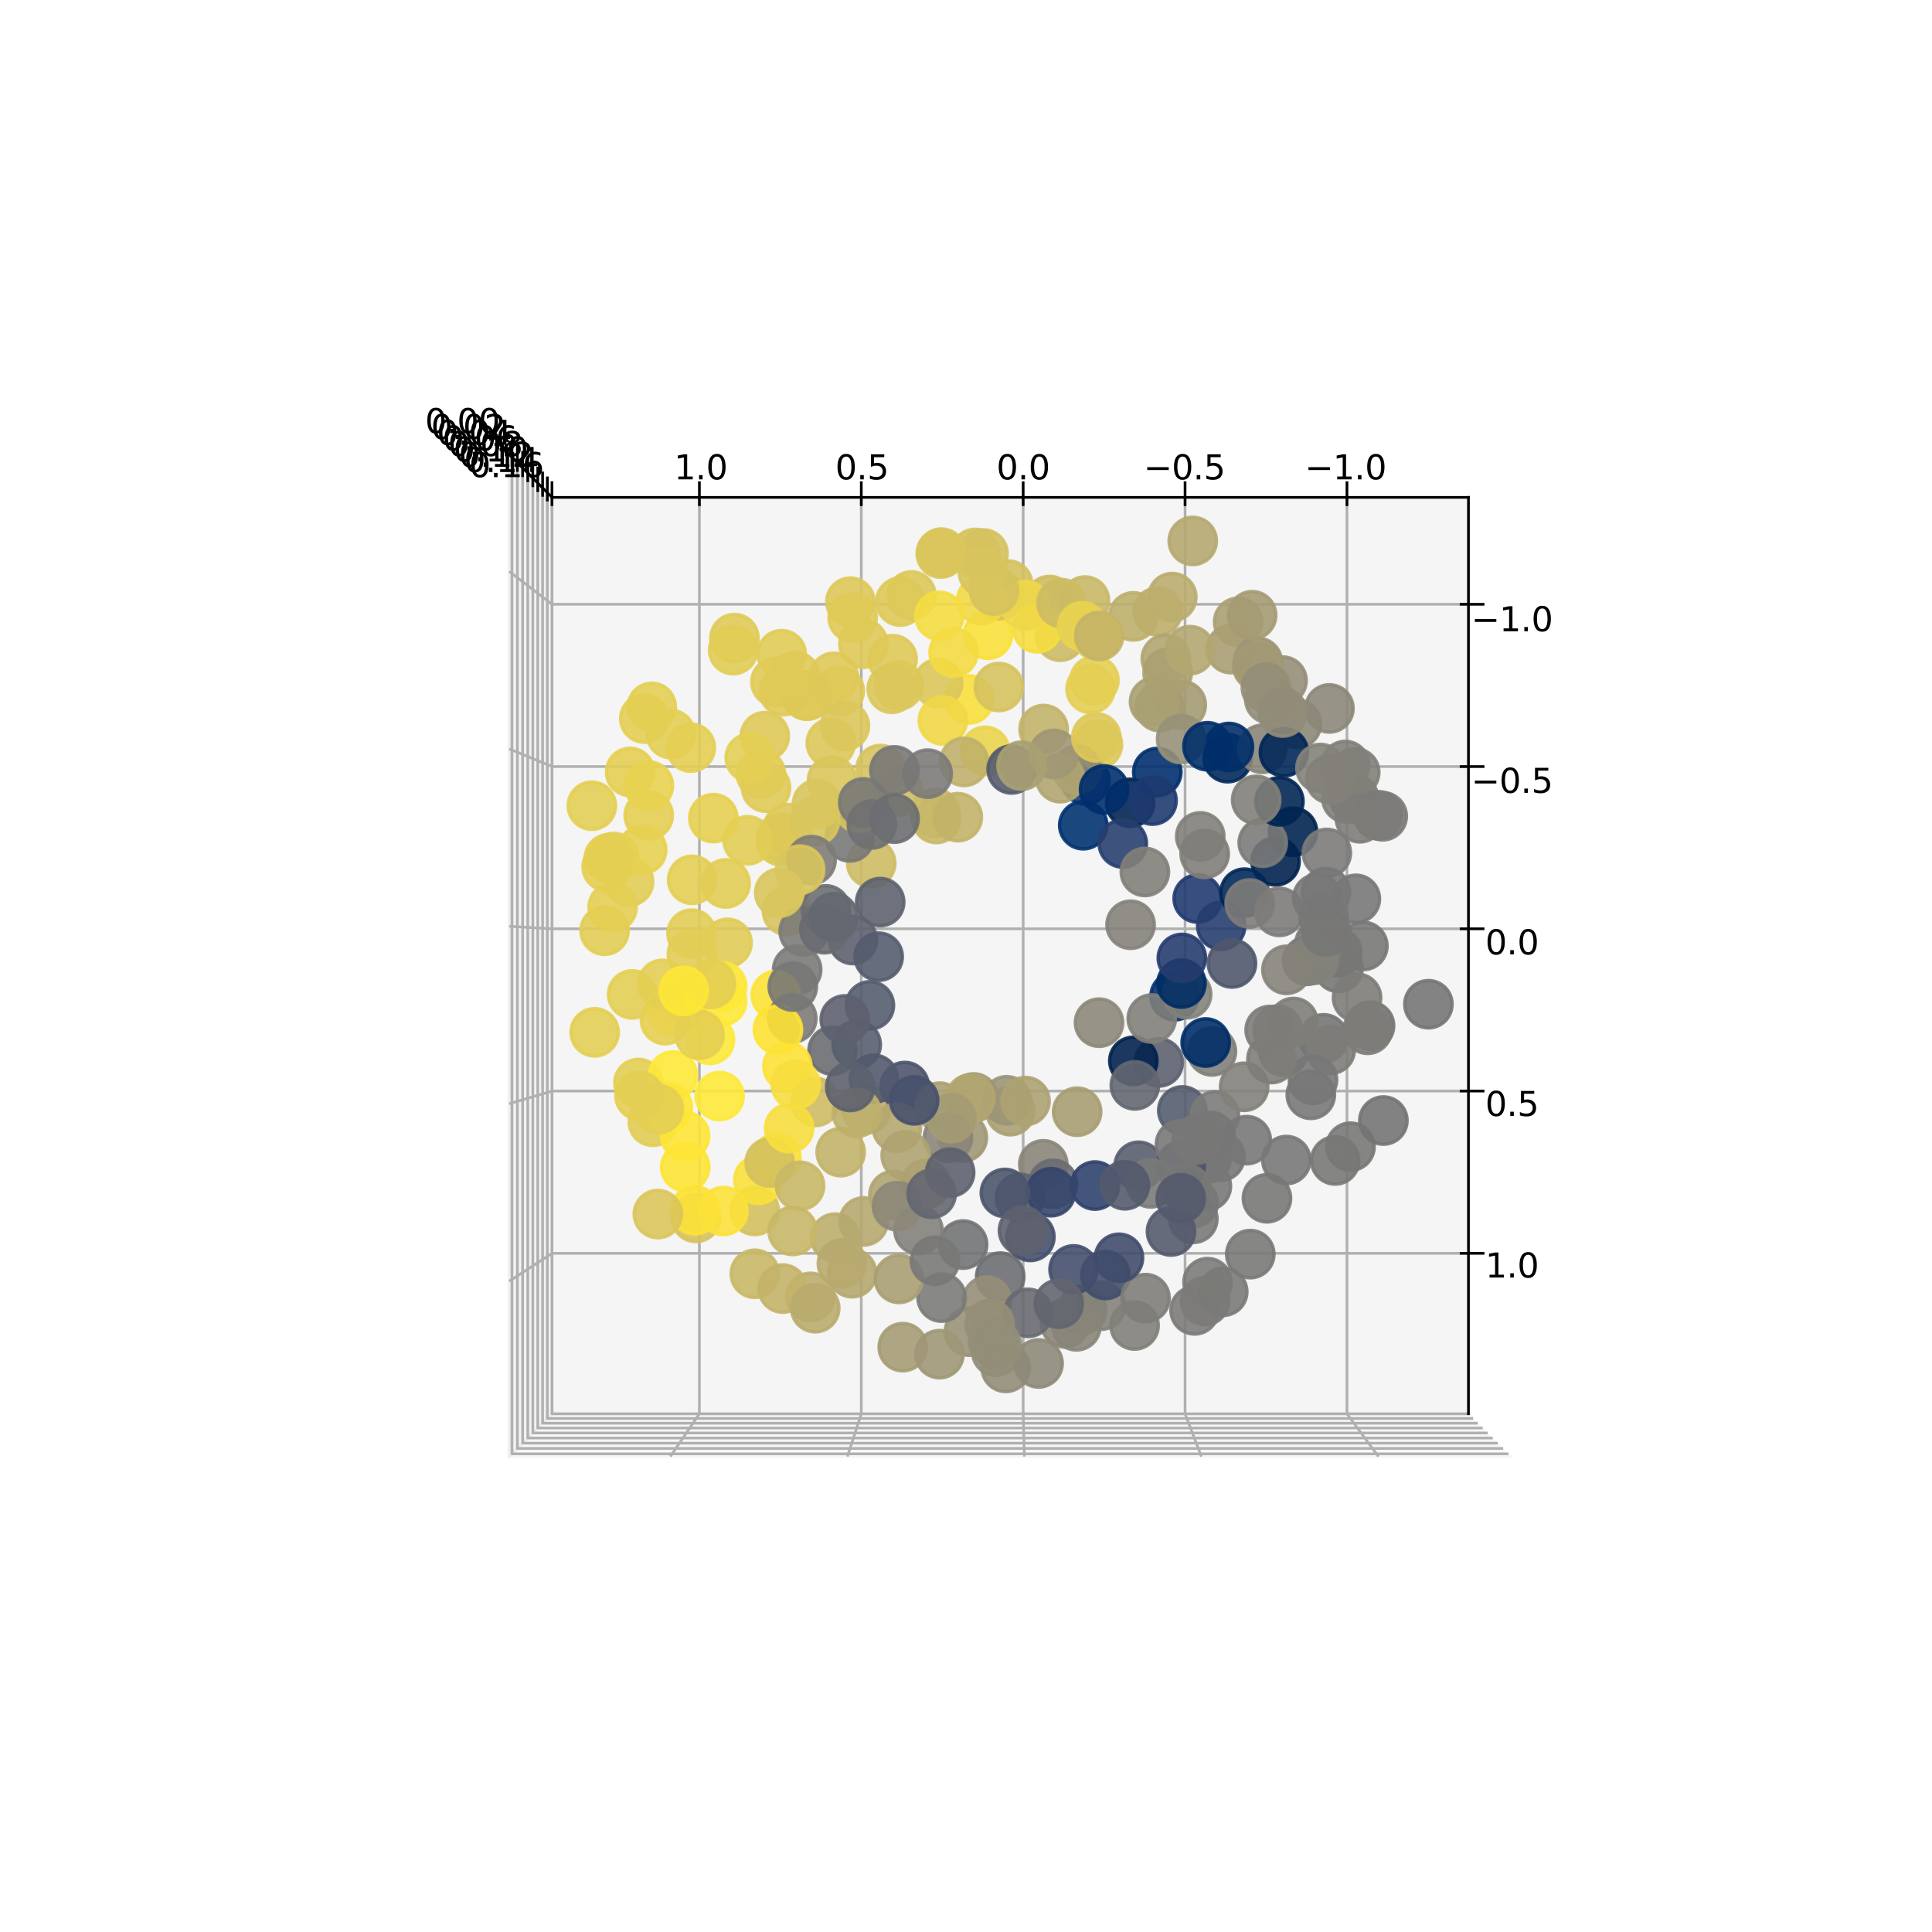 <?xml version="1.0" encoding="utf-8" standalone="no"?>
<!DOCTYPE svg PUBLIC "-//W3C//DTD SVG 1.1//EN"
  "http://www.w3.org/Graphics/SVG/1.1/DTD/svg11.dtd">
<svg xmlns:xlink="http://www.w3.org/1999/xlink" width="576pt" height="576pt" viewBox="0 0 576 576" xmlns="http://www.w3.org/2000/svg" version="1.1">
 <defs>
  <style type="text/css">*{stroke-linejoin: round; stroke-linecap: butt}</style>
 </defs>
 <g id="figure_1">
  <g id="patch_1">
   <path d="M 0 576 
L 576 576 
L 576 0 
L 0 0 
z
" style="fill: #ffffff"/>
  </g>
  <g id="patch_2">
   <path d="M 73.44 512.64 
L 516.96 512.64 
L 516.96 69.12 
L 73.44 69.12 
z
" style="fill: #ffffff"/>
  </g>
  <g id="pane3d_1">
   <g id="patch_3">
    <path d="M 450.565 434.258 
L 151.822 434.258 
L 164.589 421.491 
L 437.798 421.491 
" style="fill: #f2f2f2; opacity: 0.5; stroke: #f2f2f2; stroke-linejoin: miter"/>
   </g>
  </g>
  <g id="pane3d_2">
   <g id="patch_4">
    <path d="M 151.822 135.515 
L 151.822 434.258 
L 164.589 421.491 
L 164.589 148.282 
" style="fill: #e6e6e6; opacity: 0.5; stroke: #e6e6e6; stroke-linejoin: miter"/>
   </g>
  </g>
  <g id="pane3d_3">
   <g id="patch_5">
    <path d="M 437.798 148.282 
L 437.798 421.491 
L 164.589 421.491 
L 164.589 148.282 
" style="fill: #ececec; opacity: 0.5; stroke: #ececec; stroke-linejoin: miter"/>
   </g>
  </g>
  <g id="grid3d_1">
   <g id="Line3DCollection_1">
    <path d="M 437.798 180.16 
L 164.589 180.16 
L 151.822 170.372 
" style="fill: none; stroke: #b0b0b0; stroke-width: 0.8"/>
    <path d="M 437.798 228.535 
L 164.589 228.535 
L 151.822 223.269 
" style="fill: none; stroke: #b0b0b0; stroke-width: 0.8"/>
    <path d="M 437.798 276.91 
L 164.589 276.91 
L 151.822 276.165 
" style="fill: none; stroke: #b0b0b0; stroke-width: 0.8"/>
    <path d="M 437.798 325.285 
L 164.589 325.285 
L 151.822 329.061 
" style="fill: none; stroke: #b0b0b0; stroke-width: 0.8"/>
    <path d="M 437.798 373.66 
L 164.589 373.66 
L 151.822 381.957 
" style="fill: none; stroke: #b0b0b0; stroke-width: 0.8"/>
   </g>
  </g>
  <g id="grid3d_2">
   <g id="Line3DCollection_2">
    <path d="M 410.96 434.258 
L 401.578 421.491 
L 401.578 148.282 
" style="fill: none; stroke: #b0b0b0; stroke-width: 0.8"/>
    <path d="M 358.183 434.258 
L 353.312 421.491 
L 353.312 148.282 
" style="fill: none; stroke: #b0b0b0; stroke-width: 0.8"/>
    <path d="M 305.406 434.258 
L 305.046 421.491 
L 305.046 148.282 
" style="fill: none; stroke: #b0b0b0; stroke-width: 0.8"/>
    <path d="M 252.629 434.258 
L 256.78 421.491 
L 256.78 148.282 
" style="fill: none; stroke: #b0b0b0; stroke-width: 0.8"/>
    <path d="M 199.853 434.258 
L 208.514 421.491 
L 208.514 148.282 
" style="fill: none; stroke: #b0b0b0; stroke-width: 0.8"/>
   </g>
  </g>
  <g id="grid3d_3">
   <g id="Line3DCollection_3">
    <path d="M 152.642 136.335 
L 152.642 433.438 
L 449.745 433.438 
" style="fill: none; stroke: #b0b0b0; stroke-width: 0.8"/>
    <path d="M 154.245 137.938 
L 154.245 431.835 
L 448.142 431.835 
" style="fill: none; stroke: #b0b0b0; stroke-width: 0.8"/>
    <path d="M 155.814 139.507 
L 155.814 430.266 
L 446.573 430.266 
" style="fill: none; stroke: #b0b0b0; stroke-width: 0.8"/>
    <path d="M 157.349 141.042 
L 157.349 428.731 
L 445.038 428.731 
" style="fill: none; stroke: #b0b0b0; stroke-width: 0.8"/>
    <path d="M 158.853 142.546 
L 158.853 427.227 
L 443.534 427.227 
" style="fill: none; stroke: #b0b0b0; stroke-width: 0.8"/>
    <path d="M 160.325 144.018 
L 160.325 425.755 
L 442.062 425.755 
" style="fill: none; stroke: #b0b0b0; stroke-width: 0.8"/>
    <path d="M 161.768 145.461 
L 161.768 424.312 
L 440.619 424.312 
" style="fill: none; stroke: #b0b0b0; stroke-width: 0.8"/>
    <path d="M 163.181 146.874 
L 163.181 422.899 
L 439.206 422.899 
" style="fill: none; stroke: #b0b0b0; stroke-width: 0.8"/>
    <path d="M 164.565 148.258 
L 164.565 421.515 
L 437.822 421.515 
" style="fill: none; stroke: #b0b0b0; stroke-width: 0.8"/>
   </g>
  </g>
  <g id="axis3d_1">
   <g id="line2d_1">
    <path d="M 437.798 421.491 
L 437.798 148.282 
" style="fill: none; stroke: #000000; stroke-width: 0.8; stroke-linecap: square"/>
   </g>
   <g id="xtick_1">
    <g id="line2d_2">
     <path d="M 435.612 180.16 
L 442.169 180.16 
" style="fill: none; stroke: #000000; stroke-width: 0.8; stroke-linecap: square"/>
    </g>
    <g id="text_1">
     <!-- −1.0 -->
     <g transform="translate(438.621 188.202) scale(0.1 -0.1)">
      <defs>
       <path id="DejaVuSans-2212" d="M 678 2272 
L 4684 2272 
L 4684 1741 
L 678 1741 
L 678 2272 
z
" transform="scale(0.016)"/>
       <path id="DejaVuSans-31" d="M 794 531 
L 1825 531 
L 1825 4091 
L 703 3866 
L 703 4441 
L 1819 4666 
L 2450 4666 
L 2450 531 
L 3481 531 
L 3481 0 
L 794 0 
L 794 531 
z
" transform="scale(0.016)"/>
       <path id="DejaVuSans-2e" d="M 684 794 
L 1344 794 
L 1344 0 
L 684 0 
L 684 794 
z
" transform="scale(0.016)"/>
       <path id="DejaVuSans-30" d="M 2034 4250 
Q 1547 4250 1301 3770 
Q 1056 3291 1056 2328 
Q 1056 1369 1301 889 
Q 1547 409 2034 409 
Q 2525 409 2770 889 
Q 3016 1369 3016 2328 
Q 3016 3291 2770 3770 
Q 2525 4250 2034 4250 
z
M 2034 4750 
Q 2819 4750 3233 4129 
Q 3647 3509 3647 2328 
Q 3647 1150 3233 529 
Q 2819 -91 2034 -91 
Q 1250 -91 836 529 
Q 422 1150 422 2328 
Q 422 3509 836 4129 
Q 1250 4750 2034 4750 
z
" transform="scale(0.016)"/>
      </defs>
      <use xlink:href="#DejaVuSans-2212"/>
      <use xlink:href="#DejaVuSans-31" x="83.789"/>
      <use xlink:href="#DejaVuSans-2e" x="147.412"/>
      <use xlink:href="#DejaVuSans-30" x="179.199"/>
     </g>
    </g>
   </g>
   <g id="xtick_2">
    <g id="line2d_3">
     <path d="M 435.612 228.535 
L 442.169 228.535 
" style="fill: none; stroke: #000000; stroke-width: 0.8; stroke-linecap: square"/>
    </g>
    <g id="text_2">
     <!-- −0.5 -->
     <g transform="translate(438.621 236.372) scale(0.1 -0.1)">
      <defs>
       <path id="DejaVuSans-35" d="M 691 4666 
L 3169 4666 
L 3169 4134 
L 1269 4134 
L 1269 2991 
Q 1406 3038 1543 3061 
Q 1681 3084 1819 3084 
Q 2600 3084 3056 2656 
Q 3513 2228 3513 1497 
Q 3513 744 3044 326 
Q 2575 -91 1722 -91 
Q 1428 -91 1123 -41 
Q 819 9 494 109 
L 494 744 
Q 775 591 1075 516 
Q 1375 441 1709 441 
Q 2250 441 2565 725 
Q 2881 1009 2881 1497 
Q 2881 1984 2565 2268 
Q 2250 2553 1709 2553 
Q 1456 2553 1204 2497 
Q 953 2441 691 2322 
L 691 4666 
z
" transform="scale(0.016)"/>
      </defs>
      <use xlink:href="#DejaVuSans-2212"/>
      <use xlink:href="#DejaVuSans-30" x="83.789"/>
      <use xlink:href="#DejaVuSans-2e" x="147.412"/>
      <use xlink:href="#DejaVuSans-35" x="179.199"/>
     </g>
    </g>
   </g>
   <g id="xtick_3">
    <g id="line2d_4">
     <path d="M 435.612 276.91 
L 442.169 276.91 
" style="fill: none; stroke: #000000; stroke-width: 0.8; stroke-linecap: square"/>
    </g>
    <g id="text_3">
     <!-- 0.0 -->
     <g transform="translate(442.811 284.542) scale(0.1 -0.1)">
      <use xlink:href="#DejaVuSans-30"/>
      <use xlink:href="#DejaVuSans-2e" x="63.623"/>
      <use xlink:href="#DejaVuSans-30" x="95.41"/>
     </g>
    </g>
   </g>
   <g id="xtick_4">
    <g id="line2d_5">
     <path d="M 435.612 325.285 
L 442.169 325.285 
" style="fill: none; stroke: #000000; stroke-width: 0.8; stroke-linecap: square"/>
    </g>
    <g id="text_4">
     <!-- 0.5 -->
     <g transform="translate(442.811 332.712) scale(0.1 -0.1)">
      <use xlink:href="#DejaVuSans-30"/>
      <use xlink:href="#DejaVuSans-2e" x="63.623"/>
      <use xlink:href="#DejaVuSans-35" x="95.41"/>
     </g>
    </g>
   </g>
   <g id="xtick_5">
    <g id="line2d_6">
     <path d="M 435.612 373.66 
L 442.169 373.66 
" style="fill: none; stroke: #000000; stroke-width: 0.8; stroke-linecap: square"/>
    </g>
    <g id="text_5">
     <!-- 1.0 -->
     <g transform="translate(442.811 380.882) scale(0.1 -0.1)">
      <use xlink:href="#DejaVuSans-31"/>
      <use xlink:href="#DejaVuSans-2e" x="63.623"/>
      <use xlink:href="#DejaVuSans-30" x="95.41"/>
     </g>
    </g>
   </g>
  </g>
  <g id="axis3d_2">
   <g id="line2d_7">
    <path d="M 164.589 148.282 
L 437.798 148.282 
" style="fill: none; stroke: #000000; stroke-width: 0.8; stroke-linecap: square"/>
   </g>
   <g id="xtick_6">
    <g id="line2d_8">
     <path d="M 401.578 150.468 
L 401.578 143.911 
" style="fill: none; stroke: #000000; stroke-width: 0.8; stroke-linecap: square"/>
    </g>
    <g id="text_6">
     <!-- −1.0 -->
     <g transform="translate(389.011 142.916) scale(0.1 -0.1)">
      <use xlink:href="#DejaVuSans-2212"/>
      <use xlink:href="#DejaVuSans-31" x="83.789"/>
      <use xlink:href="#DejaVuSans-2e" x="147.412"/>
      <use xlink:href="#DejaVuSans-30" x="179.199"/>
     </g>
    </g>
   </g>
   <g id="xtick_7">
    <g id="line2d_9">
     <path d="M 353.312 150.468 
L 353.312 143.911 
" style="fill: none; stroke: #000000; stroke-width: 0.8; stroke-linecap: square"/>
    </g>
    <g id="text_7">
     <!-- −0.5 -->
     <g transform="translate(340.95 142.916) scale(0.1 -0.1)">
      <use xlink:href="#DejaVuSans-2212"/>
      <use xlink:href="#DejaVuSans-30" x="83.789"/>
      <use xlink:href="#DejaVuSans-2e" x="147.412"/>
      <use xlink:href="#DejaVuSans-35" x="179.199"/>
     </g>
    </g>
   </g>
   <g id="xtick_8">
    <g id="line2d_10">
     <path d="M 305.046 150.468 
L 305.046 143.911 
" style="fill: none; stroke: #000000; stroke-width: 0.8; stroke-linecap: square"/>
    </g>
    <g id="text_8">
     <!-- 0.0 -->
     <g transform="translate(297.078 142.916) scale(0.1 -0.1)">
      <use xlink:href="#DejaVuSans-30"/>
      <use xlink:href="#DejaVuSans-2e" x="63.623"/>
      <use xlink:href="#DejaVuSans-30" x="95.41"/>
     </g>
    </g>
   </g>
   <g id="xtick_9">
    <g id="line2d_11">
     <path d="M 256.78 150.468 
L 256.78 143.911 
" style="fill: none; stroke: #000000; stroke-width: 0.8; stroke-linecap: square"/>
    </g>
    <g id="text_9">
     <!-- 0.5 -->
     <g transform="translate(249.017 142.916) scale(0.1 -0.1)">
      <use xlink:href="#DejaVuSans-30"/>
      <use xlink:href="#DejaVuSans-2e" x="63.623"/>
      <use xlink:href="#DejaVuSans-35" x="95.41"/>
     </g>
    </g>
   </g>
   <g id="xtick_10">
    <g id="line2d_12">
     <path d="M 208.514 150.468 
L 208.514 143.911 
" style="fill: none; stroke: #000000; stroke-width: 0.8; stroke-linecap: square"/>
    </g>
    <g id="text_10">
     <!-- 1.0 -->
     <g transform="translate(200.955 142.916) scale(0.1 -0.1)">
      <use xlink:href="#DejaVuSans-31"/>
      <use xlink:href="#DejaVuSans-2e" x="63.623"/>
      <use xlink:href="#DejaVuSans-30" x="95.41"/>
     </g>
    </g>
   </g>
  </g>
  <g id="axis3d_3">
   <g id="line2d_13">
    <path d="M 164.589 148.282 
L 151.822 135.515 
" style="fill: none; stroke: #000000; stroke-width: 0.8; stroke-linecap: square"/>
   </g>
   <g id="xtick_11">
    <g id="line2d_14">
     <path d="M 152.642 138.712 
L 152.642 131.581 
" style="fill: none; stroke: #000000; stroke-width: 0.8; stroke-linecap: square"/>
    </g>
    <g id="text_11">
     <!-- 0.00 -->
     <g transform="translate(126.718 129.143) scale(0.1 -0.1)">
      <use xlink:href="#DejaVuSans-30"/>
      <use xlink:href="#DejaVuSans-2e" x="63.623"/>
      <use xlink:href="#DejaVuSans-30" x="95.41"/>
      <use xlink:href="#DejaVuSans-30" x="159.033"/>
     </g>
    </g>
   </g>
   <g id="xtick_12">
    <g id="line2d_15">
     <path d="M 154.245 140.289 
L 154.245 133.236 
" style="fill: none; stroke: #000000; stroke-width: 0.8; stroke-linecap: square"/>
    </g>
    <g id="text_12">
     <!-- 0.02 -->
     <g transform="translate(128.481 130.905) scale(0.1 -0.1)">
      <defs>
       <path id="DejaVuSans-32" d="M 1228 531 
L 3431 531 
L 3431 0 
L 469 0 
L 469 531 
Q 828 903 1448 1529 
Q 2069 2156 2228 2338 
Q 2531 2678 2651 2914 
Q 2772 3150 2772 3378 
Q 2772 3750 2511 3984 
Q 2250 4219 1831 4219 
Q 1534 4219 1204 4116 
Q 875 4013 500 3803 
L 500 4441 
Q 881 4594 1212 4672 
Q 1544 4750 1819 4750 
Q 2544 4750 2975 4387 
Q 3406 4025 3406 3419 
Q 3406 3131 3298 2873 
Q 3191 2616 2906 2266 
Q 2828 2175 2409 1742 
Q 1991 1309 1228 531 
z
" transform="scale(0.016)"/>
      </defs>
      <use xlink:href="#DejaVuSans-30"/>
      <use xlink:href="#DejaVuSans-2e" x="63.623"/>
      <use xlink:href="#DejaVuSans-30" x="95.41"/>
      <use xlink:href="#DejaVuSans-32" x="159.033"/>
     </g>
    </g>
   </g>
   <g id="xtick_13">
    <g id="line2d_16">
     <path d="M 155.814 141.833 
L 155.814 134.855 
" style="fill: none; stroke: #000000; stroke-width: 0.8; stroke-linecap: square"/>
    </g>
    <g id="text_13">
     <!-- 0.04 -->
     <g transform="translate(130.206 132.63) scale(0.1 -0.1)">
      <defs>
       <path id="DejaVuSans-34" d="M 2419 4116 
L 825 1625 
L 2419 1625 
L 2419 4116 
z
M 2253 4666 
L 3047 4666 
L 3047 1625 
L 3713 1625 
L 3713 1100 
L 3047 1100 
L 3047 0 
L 2419 0 
L 2419 1100 
L 313 1100 
L 313 1709 
L 2253 4666 
z
" transform="scale(0.016)"/>
      </defs>
      <use xlink:href="#DejaVuSans-30"/>
      <use xlink:href="#DejaVuSans-2e" x="63.623"/>
      <use xlink:href="#DejaVuSans-30" x="95.41"/>
      <use xlink:href="#DejaVuSans-34" x="159.033"/>
     </g>
    </g>
   </g>
   <g id="xtick_14">
    <g id="line2d_17">
     <path d="M 157.349 143.344 
L 157.349 136.439 
" style="fill: none; stroke: #000000; stroke-width: 0.8; stroke-linecap: square"/>
    </g>
    <g id="text_14">
     <!-- 0.06 -->
     <g transform="translate(131.894 134.319) scale(0.1 -0.1)">
      <defs>
       <path id="DejaVuSans-36" d="M 2113 2584 
Q 1688 2584 1439 2293 
Q 1191 2003 1191 1497 
Q 1191 994 1439 701 
Q 1688 409 2113 409 
Q 2538 409 2786 701 
Q 3034 994 3034 1497 
Q 3034 2003 2786 2293 
Q 2538 2584 2113 2584 
z
M 3366 4563 
L 3366 3988 
Q 3128 4100 2886 4159 
Q 2644 4219 2406 4219 
Q 1781 4219 1451 3797 
Q 1122 3375 1075 2522 
Q 1259 2794 1537 2939 
Q 1816 3084 2150 3084 
Q 2853 3084 3261 2657 
Q 3669 2231 3669 1497 
Q 3669 778 3244 343 
Q 2819 -91 2113 -91 
Q 1303 -91 875 529 
Q 447 1150 447 2328 
Q 447 3434 972 4092 
Q 1497 4750 2381 4750 
Q 2619 4750 2861 4703 
Q 3103 4656 3366 4563 
z
" transform="scale(0.016)"/>
      </defs>
      <use xlink:href="#DejaVuSans-30"/>
      <use xlink:href="#DejaVuSans-2e" x="63.623"/>
      <use xlink:href="#DejaVuSans-30" x="95.41"/>
      <use xlink:href="#DejaVuSans-36" x="159.033"/>
     </g>
    </g>
   </g>
   <g id="xtick_15">
    <g id="line2d_18">
     <path d="M 158.853 144.823 
L 158.853 137.991 
" style="fill: none; stroke: #000000; stroke-width: 0.8; stroke-linecap: square"/>
    </g>
    <g id="text_15">
     <!-- 0.08 -->
     <g transform="translate(133.548 135.972) scale(0.1 -0.1)">
      <defs>
       <path id="DejaVuSans-38" d="M 2034 2216 
Q 1584 2216 1326 1975 
Q 1069 1734 1069 1313 
Q 1069 891 1326 650 
Q 1584 409 2034 409 
Q 2484 409 2743 651 
Q 3003 894 3003 1313 
Q 3003 1734 2745 1975 
Q 2488 2216 2034 2216 
z
M 1403 2484 
Q 997 2584 770 2862 
Q 544 3141 544 3541 
Q 544 4100 942 4425 
Q 1341 4750 2034 4750 
Q 2731 4750 3128 4425 
Q 3525 4100 3525 3541 
Q 3525 3141 3298 2862 
Q 3072 2584 2669 2484 
Q 3125 2378 3379 2068 
Q 3634 1759 3634 1313 
Q 3634 634 3220 271 
Q 2806 -91 2034 -91 
Q 1263 -91 848 271 
Q 434 634 434 1313 
Q 434 1759 690 2068 
Q 947 2378 1403 2484 
z
M 1172 3481 
Q 1172 3119 1398 2916 
Q 1625 2713 2034 2713 
Q 2441 2713 2670 2916 
Q 2900 3119 2900 3481 
Q 2900 3844 2670 4047 
Q 2441 4250 2034 4250 
Q 1625 4250 1398 4047 
Q 1172 3844 1172 3481 
z
" transform="scale(0.016)"/>
      </defs>
      <use xlink:href="#DejaVuSans-30"/>
      <use xlink:href="#DejaVuSans-2e" x="63.623"/>
      <use xlink:href="#DejaVuSans-30" x="95.41"/>
      <use xlink:href="#DejaVuSans-38" x="159.033"/>
     </g>
    </g>
   </g>
   <g id="xtick_16">
    <g id="line2d_19">
     <path d="M 160.325 146.272 
L 160.325 139.511 
" style="fill: none; stroke: #000000; stroke-width: 0.8; stroke-linecap: square"/>
    </g>
    <g id="text_16">
     <!-- 0.10 -->
     <g transform="translate(135.167 137.591) scale(0.1 -0.1)">
      <use xlink:href="#DejaVuSans-30"/>
      <use xlink:href="#DejaVuSans-2e" x="63.623"/>
      <use xlink:href="#DejaVuSans-31" x="95.41"/>
      <use xlink:href="#DejaVuSans-30" x="159.033"/>
     </g>
    </g>
   </g>
   <g id="xtick_17">
    <g id="line2d_20">
     <path d="M 161.768 147.691 
L 161.768 140.999 
" style="fill: none; stroke: #000000; stroke-width: 0.8; stroke-linecap: square"/>
    </g>
    <g id="text_17">
     <!-- 0.12 -->
     <g transform="translate(136.753 139.177) scale(0.1 -0.1)">
      <use xlink:href="#DejaVuSans-30"/>
      <use xlink:href="#DejaVuSans-2e" x="63.623"/>
      <use xlink:href="#DejaVuSans-31" x="95.41"/>
      <use xlink:href="#DejaVuSans-32" x="159.033"/>
     </g>
    </g>
   </g>
   <g id="xtick_18">
    <g id="line2d_21">
     <path d="M 163.181 149.082 
L 163.181 142.457 
" style="fill: none; stroke: #000000; stroke-width: 0.8; stroke-linecap: square"/>
    </g>
    <g id="text_18">
     <!-- 0.14 -->
     <g transform="translate(138.306 140.731) scale(0.1 -0.1)">
      <use xlink:href="#DejaVuSans-30"/>
      <use xlink:href="#DejaVuSans-2e" x="63.623"/>
      <use xlink:href="#DejaVuSans-31" x="95.41"/>
      <use xlink:href="#DejaVuSans-34" x="159.033"/>
     </g>
    </g>
   </g>
   <g id="xtick_19">
    <g id="line2d_22">
     <path d="M 164.565 150.444 
L 164.565 143.886 
" style="fill: none; stroke: #000000; stroke-width: 0.8; stroke-linecap: square"/>
    </g>
    <g id="text_19">
     <!-- 0.16 -->
     <g transform="translate(139.829 142.253) scale(0.1 -0.1)">
      <use xlink:href="#DejaVuSans-30"/>
      <use xlink:href="#DejaVuSans-2e" x="63.623"/>
      <use xlink:href="#DejaVuSans-31" x="95.41"/>
      <use xlink:href="#DejaVuSans-36" x="159.033"/>
     </g>
    </g>
   </g>
  </g>
  <g id="axes_1">
   <g id="Path3DCollection_1">
    <defs>
     <path id="C0_0_714a19cb36" d="M 0 7.071 
C 1.875 7.071 3.674 6.326 5 5 
C 6.326 3.674 7.071 1.875 7.071 -0 
C 7.071 -1.875 6.326 -3.674 5 -5 
C 3.674 -6.326 1.875 -7.071 0 -7.071 
C -1.875 -7.071 -3.674 -6.326 -5 -5 
C -6.326 -3.674 -7.071 -1.875 -7.071 0 
C -7.071 1.875 -6.326 3.674 -5 5 
C -3.674 6.326 -1.875 7.071 0 7.071 
z
"/>
    </defs>
    <g clip-path="url(#p0c0ed2e3c3)">
     <use xlink:href="#C0_0_714a19cb36" x="293.219" y="165.016" style="fill: #d4c15f; fill-opacity: 0.89; stroke: #d4c15f; stroke-opacity: 0.89"/>
    </g>
    <g clip-path="url(#p0c0ed2e3c3)">
     <use xlink:href="#C0_0_714a19cb36" x="298.204" y="380.609" style="fill: #6c6d72; fill-opacity: 0.89; stroke: #6c6d72; stroke-opacity: 0.89"/>
    </g>
    <g clip-path="url(#p0c0ed2e3c3)">
     <use xlink:href="#C0_0_714a19cb36" x="294.555" y="189.26" style="fill: #f9e03a; fill-opacity: 0.89; stroke: #f9e03a; stroke-opacity: 0.89"/>
    </g>
    <g clip-path="url(#p0c0ed2e3c3)">
     <use xlink:href="#C0_0_714a19cb36" x="233.648" y="206.068" style="fill: #dfca57; fill-opacity: 0.89; stroke: #dfca57; stroke-opacity: 0.89"/>
    </g>
    <g clip-path="url(#p0c0ed2e3c3)">
     <use xlink:href="#C0_0_714a19cb36" x="279.145" y="244.175" style="fill: #c8b866; fill-opacity: 0.89; stroke: #c8b866; stroke-opacity: 0.89"/>
    </g>
    <g clip-path="url(#p0c0ed2e3c3)">
     <use xlink:href="#C0_0_714a19cb36" x="365.988" y="226.035" style="fill: #002859; fill-opacity: 0.89; stroke: #002859; stroke-opacity: 0.89"/>
    </g>
    <g clip-path="url(#p0c0ed2e3c3)">
     <use xlink:href="#C0_0_714a19cb36" x="266.355" y="356.282" style="fill: #afa471; fill-opacity: 0.89; stroke: #afa471; stroke-opacity: 0.89"/>
    </g>
    <g clip-path="url(#p0c0ed2e3c3)">
     <use xlink:href="#C0_0_714a19cb36" x="203.666" y="299.348" style="fill: #e6d051; fill-opacity: 0.89; stroke: #e6d051; stroke-opacity: 0.89"/>
    </g>
    <g clip-path="url(#p0c0ed2e3c3)">
     <use xlink:href="#C0_0_714a19cb36" x="361.321" y="313.468" style="fill: #817f78; fill-opacity: 0.89; stroke: #817f78; stroke-opacity: 0.89"/>
    </g>
    <g clip-path="url(#p0c0ed2e3c3)">
     <use xlink:href="#C0_0_714a19cb36" x="288.949" y="208.522" style="fill: #f8df3c; fill-opacity: 0.89; stroke: #f8df3c; stroke-opacity: 0.89"/>
    </g>
    <g clip-path="url(#p0c0ed2e3c3)">
     <use xlink:href="#C0_0_714a19cb36" x="408.461" y="305.801" style="fill: #757575; fill-opacity: 0.89; stroke: #757575; stroke-opacity: 0.89"/>
    </g>
    <g clip-path="url(#p0c0ed2e3c3)">
     <use xlink:href="#C0_0_714a19cb36" x="356.153" y="390.673" style="fill: #7c7b78; fill-opacity: 0.89; stroke: #7c7b78; stroke-opacity: 0.89"/>
    </g>
    <g clip-path="url(#p0c0ed2e3c3)">
     <use xlink:href="#C0_0_714a19cb36" x="237.664" y="289.09" style="fill: #797977; fill-opacity: 0.89; stroke: #797977; stroke-opacity: 0.89"/>
    </g>
    <g clip-path="url(#p0c0ed2e3c3)">
     <use xlink:href="#C0_0_714a19cb36" x="316.073" y="189.841" style="fill: #ccba64; fill-opacity: 0.89; stroke: #ccba64; stroke-opacity: 0.89"/>
    </g>
    <g clip-path="url(#p0c0ed2e3c3)">
     <use xlink:href="#C0_0_714a19cb36" x="207.475" y="363.121" style="fill: #d5c25e; fill-opacity: 0.89; stroke: #d5c25e; stroke-opacity: 0.89"/>
    </g>
    <g clip-path="url(#p0c0ed2e3c3)">
     <use xlink:href="#C0_0_714a19cb36" x="394.623" y="309.562" style="fill: #757575; fill-opacity: 0.89; stroke: #757575; stroke-opacity: 0.89"/>
    </g>
    <g clip-path="url(#p0c0ed2e3c3)">
     <use xlink:href="#C0_0_714a19cb36" x="248.224" y="313.245" style="fill: #6a6c71; fill-opacity: 0.89; stroke: #6a6c71; stroke-opacity: 0.89"/>
    </g>
    <g clip-path="url(#p0c0ed2e3c3)">
     <use xlink:href="#C0_0_714a19cb36" x="255.416" y="311.439" style="fill: #575d6d; fill-opacity: 0.89; stroke: #575d6d; stroke-opacity: 0.89"/>
    </g>
    <g clip-path="url(#p0c0ed2e3c3)">
     <use xlink:href="#C0_0_714a19cb36" x="194.639" y="334.454" style="fill: #e1cc55; fill-opacity: 0.89; stroke: #e1cc55; stroke-opacity: 0.89"/>
    </g>
    <g clip-path="url(#p0c0ed2e3c3)">
     <use xlink:href="#C0_0_714a19cb36" x="287.063" y="339.17" style="fill: #9f9775; fill-opacity: 0.89; stroke: #9f9775; stroke-opacity: 0.89"/>
    </g>
    <g clip-path="url(#p0c0ed2e3c3)">
     <use xlink:href="#C0_0_714a19cb36" x="279.693" y="203.67" style="fill: #dbc75a; fill-opacity: 0.89; stroke: #dbc75a; stroke-opacity: 0.89"/>
    </g>
    <g clip-path="url(#p0c0ed2e3c3)">
     <use xlink:href="#C0_0_714a19cb36" x="232.907" y="249.759" style="fill: #ddc858; fill-opacity: 0.89; stroke: #ddc858; stroke-opacity: 0.89"/>
    </g>
    <g clip-path="url(#p0c0ed2e3c3)">
     <use xlink:href="#C0_0_714a19cb36" x="322.611" y="390.56" style="fill: #868379; fill-opacity: 0.89; stroke: #868379; stroke-opacity: 0.89"/>
    </g>
    <g clip-path="url(#p0c0ed2e3c3)">
     <use xlink:href="#C0_0_714a19cb36" x="211.681" y="310.007" style="fill: #fee838; fill-opacity: 0.89; stroke: #fee838; stroke-opacity: 0.89"/>
    </g>
    <g clip-path="url(#p0c0ed2e3c3)">
     <use xlink:href="#C0_0_714a19cb36" x="259.745" y="257.346" style="fill: #cdbb63; fill-opacity: 0.89; stroke: #cdbb63; stroke-opacity: 0.89"/>
    </g>
    <g clip-path="url(#p0c0ed2e3c3)">
     <use xlink:href="#C0_0_714a19cb36" x="288.875" y="397.017" style="fill: #999277; fill-opacity: 0.89; stroke: #999277; stroke-opacity: 0.89"/>
    </g>
    <g clip-path="url(#p0c0ed2e3c3)">
     <use xlink:href="#C0_0_714a19cb36" x="188.472" y="296.478" style="fill: #e4ce53; fill-opacity: 0.89; stroke: #e4ce53; stroke-opacity: 0.89"/>
    </g>
    <g clip-path="url(#p0c0ed2e3c3)">
     <use xlink:href="#C0_0_714a19cb36" x="287.136" y="371.057" style="fill: #727374; fill-opacity: 0.89; stroke: #727374; stroke-opacity: 0.89"/>
    </g>
    <g clip-path="url(#p0c0ed2e3c3)">
     <use xlink:href="#C0_0_714a19cb36" x="366.951" y="193.533" style="fill: #a89e73; fill-opacity: 0.89; stroke: #a89e73; stroke-opacity: 0.89"/>
    </g>
    <g clip-path="url(#p0c0ed2e3c3)">
     <use xlink:href="#C0_0_714a19cb36" x="336.95" y="239.353" style="fill: #00234f; fill-opacity: 0.89; stroke: #00234f; stroke-opacity: 0.89"/>
    </g>
    <g clip-path="url(#p0c0ed2e3c3)">
     <use xlink:href="#C0_0_714a19cb36" x="267.943" y="204.369" style="fill: #dbc75a; fill-opacity: 0.89; stroke: #dbc75a; stroke-opacity: 0.89"/>
    </g>
    <g clip-path="url(#p0c0ed2e3c3)">
     <use xlink:href="#C0_0_714a19cb36" x="231.289" y="296.661" style="fill: #fce236; fill-opacity: 0.89; stroke: #fce236; stroke-opacity: 0.89"/>
    </g>
    <g clip-path="url(#p0c0ed2e3c3)">
     <use xlink:href="#C0_0_714a19cb36" x="248.977" y="368.988" style="fill: #bcae6c; fill-opacity: 0.89; stroke: #bcae6c; stroke-opacity: 0.89"/>
    </g>
    <g clip-path="url(#p0c0ed2e3c3)">
     <use xlink:href="#C0_0_714a19cb36" x="357.076" y="267.886" style="fill: #203a6f; fill-opacity: 0.89; stroke: #203a6f; stroke-opacity: 0.89"/>
    </g>
    <g clip-path="url(#p0c0ed2e3c3)">
     <use xlink:href="#C0_0_714a19cb36" x="266.119" y="196.518" style="fill: #dec958; fill-opacity: 0.89; stroke: #dec958; stroke-opacity: 0.89"/>
    </g>
    <g clip-path="url(#p0c0ed2e3c3)">
     <use xlink:href="#C0_0_714a19cb36" x="369.133" y="185.391" style="fill: #aaa073; fill-opacity: 0.89; stroke: #aaa073; stroke-opacity: 0.89"/>
    </g>
    <g clip-path="url(#p0c0ed2e3c3)">
     <use xlink:href="#C0_0_714a19cb36" x="240.485" y="207.39" style="fill: #dec958; fill-opacity: 0.89; stroke: #dec958; stroke-opacity: 0.89"/>
    </g>
    <g clip-path="url(#p0c0ed2e3c3)">
     <use xlink:href="#C0_0_714a19cb36" x="234.765" y="317.927" style="fill: #fce236; fill-opacity: 0.89; stroke: #fce236; stroke-opacity: 0.89"/>
    </g>
    <g clip-path="url(#p0c0ed2e3c3)">
     <use xlink:href="#C0_0_714a19cb36" x="389.692" y="286.45" style="fill: #767676; fill-opacity: 0.89; stroke: #767676; stroke-opacity: 0.89"/>
    </g>
    <g clip-path="url(#p0c0ed2e3c3)">
     <use xlink:href="#C0_0_714a19cb36" x="337.884" y="183.752" style="fill: #beaf6b; fill-opacity: 0.89; stroke: #beaf6b; stroke-opacity: 0.89"/>
    </g>
    <g clip-path="url(#p0c0ed2e3c3)">
     <use xlink:href="#C0_0_714a19cb36" x="234.921" y="246.889" style="fill: #ddc858; fill-opacity: 0.89; stroke: #ddc858; stroke-opacity: 0.89"/>
    </g>
    <g clip-path="url(#p0c0ed2e3c3)">
     <use xlink:href="#C0_0_714a19cb36" x="193.404" y="243.101" style="fill: #e5cf52; fill-opacity: 0.89; stroke: #e5cf52; stroke-opacity: 0.89"/>
    </g>
    <g clip-path="url(#p0c0ed2e3c3)">
     <use xlink:href="#C0_0_714a19cb36" x="311.138" y="217.354" style="fill: #c2b369; fill-opacity: 0.89; stroke: #c2b369; stroke-opacity: 0.89"/>
    </g>
    <g clip-path="url(#p0c0ed2e3c3)">
     <use xlink:href="#C0_0_714a19cb36" x="355.894" y="358.63" style="fill: #787877; fill-opacity: 0.89; stroke: #787877; stroke-opacity: 0.89"/>
    </g>
    <g clip-path="url(#p0c0ed2e3c3)">
     <use xlink:href="#C0_0_714a19cb36" x="357.844" y="249.364" style="fill: #817f78; fill-opacity: 0.89; stroke: #817f78; stroke-opacity: 0.89"/>
    </g>
    <g clip-path="url(#p0c0ed2e3c3)">
     <use xlink:href="#C0_0_714a19cb36" x="232.741" y="250.741" style="fill: #ddc858; fill-opacity: 0.89; stroke: #ddc858; stroke-opacity: 0.89"/>
    </g>
    <g clip-path="url(#p0c0ed2e3c3)">
     <use xlink:href="#C0_0_714a19cb36" x="218.972" y="190.243" style="fill: #dfca57; fill-opacity: 0.89; stroke: #dfca57; stroke-opacity: 0.89"/>
    </g>
    <g clip-path="url(#p0c0ed2e3c3)">
     <use xlink:href="#C0_0_714a19cb36" x="180.242" y="277.483" style="fill: #e2cd54; fill-opacity: 0.89; stroke: #e2cd54; stroke-opacity: 0.89"/>
    </g>
    <g clip-path="url(#p0c0ed2e3c3)">
     <use xlink:href="#C0_0_714a19cb36" x="243.125" y="328.532" style="fill: #cebc63; fill-opacity: 0.89; stroke: #cebc63; stroke-opacity: 0.89"/>
    </g>
    <g clip-path="url(#p0c0ed2e3c3)">
     <use xlink:href="#C0_0_714a19cb36" x="258.359" y="330.722" style="fill: #bdae6c; fill-opacity: 0.89; stroke: #bdae6c; stroke-opacity: 0.89"/>
    </g>
    <g clip-path="url(#p0c0ed2e3c3)">
     <use xlink:href="#C0_0_714a19cb36" x="311.049" y="347.13" style="fill: #898578; fill-opacity: 0.89; stroke: #898578; stroke-opacity: 0.89"/>
    </g>
    <g clip-path="url(#p0c0ed2e3c3)">
     <use xlink:href="#C0_0_714a19cb36" x="345.475" y="316.756" style="fill: #5c616e; fill-opacity: 0.89; stroke: #5c616e; stroke-opacity: 0.89"/>
    </g>
    <g clip-path="url(#p0c0ed2e3c3)">
     <use xlink:href="#C0_0_714a19cb36" x="190.329" y="322.864" style="fill: #e4ce53; fill-opacity: 0.89; stroke: #e4ce53; stroke-opacity: 0.89"/>
    </g>
    <g clip-path="url(#p0c0ed2e3c3)">
     <use xlink:href="#C0_0_714a19cb36" x="206.346" y="262.302" style="fill: #e4ce53; fill-opacity: 0.89; stroke: #e4ce53; stroke-opacity: 0.89"/>
    </g>
    <g clip-path="url(#p0c0ed2e3c3)">
     <use xlink:href="#C0_0_714a19cb36" x="271.733" y="177.529" style="fill: #dcc859; fill-opacity: 0.89; stroke: #dcc859; stroke-opacity: 0.89"/>
    </g>
    <g clip-path="url(#p0c0ed2e3c3)">
     <use xlink:href="#C0_0_714a19cb36" x="254.057" y="379.597" style="fill: #b5a86f; fill-opacity: 0.89; stroke: #b5a86f; stroke-opacity: 0.89"/>
    </g>
    <g clip-path="url(#p0c0ed2e3c3)">
     <use xlink:href="#C0_0_714a19cb36" x="313.957" y="352.927" style="fill: #6a6c71; fill-opacity: 0.89; stroke: #6a6c71; stroke-opacity: 0.89"/>
    </g>
    <g clip-path="url(#p0c0ed2e3c3)">
     <use xlink:href="#C0_0_714a19cb36" x="382.658" y="313.547" style="fill: #757575; fill-opacity: 0.89; stroke: #757575; stroke-opacity: 0.89"/>
    </g>
    <g clip-path="url(#p0c0ed2e3c3)">
     <use xlink:href="#C0_0_714a19cb36" x="345.028" y="230.173" style="fill: #002f6d; fill-opacity: 0.89; stroke: #002f6d; stroke-opacity: 0.89"/>
    </g>
    <g clip-path="url(#p0c0ed2e3c3)">
     <use xlink:href="#C0_0_714a19cb36" x="259.351" y="299.741" style="fill: #555c6d; fill-opacity: 0.89; stroke: #555c6d; stroke-opacity: 0.89"/>
    </g>
    <g clip-path="url(#p0c0ed2e3c3)">
     <use xlink:href="#C0_0_714a19cb36" x="364.095" y="276.006" style="fill: #263d6e; fill-opacity: 0.89; stroke: #263d6e; stroke-opacity: 0.89"/>
    </g>
    <g clip-path="url(#p0c0ed2e3c3)">
     <use xlink:href="#C0_0_714a19cb36" x="317.583" y="394.552" style="fill: #898578; fill-opacity: 0.89; stroke: #898578; stroke-opacity: 0.89"/>
    </g>
    <g clip-path="url(#p0c0ed2e3c3)">
     <use xlink:href="#C0_0_714a19cb36" x="339.473" y="347.557" style="fill: #575d6d; fill-opacity: 0.89; stroke: #575d6d; stroke-opacity: 0.89"/>
    </g>
    <g clip-path="url(#p0c0ed2e3c3)">
     <use xlink:href="#C0_0_714a19cb36" x="380.285" y="256.805" style="fill: #00224e; fill-opacity: 0.89; stroke: #00224e; stroke-opacity: 0.89"/>
    </g>
    <g clip-path="url(#p0c0ed2e3c3)">
     <use xlink:href="#C0_0_714a19cb36" x="225.037" y="379.757" style="fill: #c8b866; fill-opacity: 0.89; stroke: #c8b866; stroke-opacity: 0.89"/>
    </g>
    <g clip-path="url(#p0c0ed2e3c3)">
     <use xlink:href="#C0_0_714a19cb36" x="253.528" y="179.39" style="fill: #ddc858; fill-opacity: 0.89; stroke: #ddc858; stroke-opacity: 0.89"/>
    </g>
    <g clip-path="url(#p0c0ed2e3c3)">
     <use xlink:href="#C0_0_714a19cb36" x="359.703" y="345.486" style="fill: #767676; fill-opacity: 0.89; stroke: #767676; stroke-opacity: 0.89"/>
    </g>
    <g clip-path="url(#p0c0ed2e3c3)">
     <use xlink:href="#C0_0_714a19cb36" x="269.745" y="323.783" style="fill: #4d556c; fill-opacity: 0.89; stroke: #4d556c; stroke-opacity: 0.89"/>
    </g>
    <g clip-path="url(#p0c0ed2e3c3)">
     <use xlink:href="#C0_0_714a19cb36" x="247.689" y="221.512" style="fill: #dcc859; fill-opacity: 0.89; stroke: #dcc859; stroke-opacity: 0.89"/>
    </g>
    <g clip-path="url(#p0c0ed2e3c3)">
     <use xlink:href="#C0_0_714a19cb36" x="376.315" y="223.254" style="fill: #888578; fill-opacity: 0.89; stroke: #888578; stroke-opacity: 0.89"/>
    </g>
    <g clip-path="url(#p0c0ed2e3c3)">
     <use xlink:href="#C0_0_714a19cb36" x="216.918" y="281.098" style="fill: #e0cb56; fill-opacity: 0.89; stroke: #e0cb56; stroke-opacity: 0.89"/>
    </g>
    <g clip-path="url(#p0c0ed2e3c3)">
     <use xlink:href="#C0_0_714a19cb36" x="273.825" y="366.721" style="fill: #828079; fill-opacity: 0.89; stroke: #828079; stroke-opacity: 0.89"/>
    </g>
    <g clip-path="url(#p0c0ed2e3c3)">
     <use xlink:href="#C0_0_714a19cb36" x="304.076" y="357.12" style="fill: #60646f; fill-opacity: 0.89; stroke: #60646f; stroke-opacity: 0.89"/>
    </g>
    <g clip-path="url(#p0c0ed2e3c3)">
     <use xlink:href="#C0_0_714a19cb36" x="206.187" y="278.352" style="fill: #e2cd54; fill-opacity: 0.89; stroke: #e2cd54; stroke-opacity: 0.89"/>
    </g>
    <g clip-path="url(#p0c0ed2e3c3)">
     <use xlink:href="#C0_0_714a19cb36" x="290.711" y="164.857" style="fill: #d5c25e; fill-opacity: 0.89; stroke: #d5c25e; stroke-opacity: 0.89"/>
    </g>
    <g clip-path="url(#p0c0ed2e3c3)">
     <use xlink:href="#C0_0_714a19cb36" x="228.382" y="234.836" style="fill: #dfca57; fill-opacity: 0.89; stroke: #dfca57; stroke-opacity: 0.89"/>
    </g>
    <g clip-path="url(#p0c0ed2e3c3)">
     <use xlink:href="#C0_0_714a19cb36" x="280.157" y="329.93" style="fill: #a99f73; fill-opacity: 0.89; stroke: #a99f73; stroke-opacity: 0.89"/>
    </g>
    <g clip-path="url(#p0c0ed2e3c3)">
     <use xlink:href="#C0_0_714a19cb36" x="383.515" y="345.856" style="fill: #777777; fill-opacity: 0.89; stroke: #777777; stroke-opacity: 0.89"/>
    </g>
    <g clip-path="url(#p0c0ed2e3c3)">
     <use xlink:href="#C0_0_714a19cb36" x="349.501" y="178.014" style="fill: #baac6d; fill-opacity: 0.89; stroke: #baac6d; stroke-opacity: 0.89"/>
    </g>
    <g clip-path="url(#p0c0ed2e3c3)">
     <use xlink:href="#C0_0_714a19cb36" x="323.643" y="232.696" style="fill: #143670; fill-opacity: 0.89; stroke: #143670; stroke-opacity: 0.89"/>
    </g>
    <g clip-path="url(#p0c0ed2e3c3)">
     <use xlink:href="#C0_0_714a19cb36" x="296.04" y="399.709" style="fill: #948e77; fill-opacity: 0.89; stroke: #948e77; stroke-opacity: 0.89"/>
    </g>
    <g clip-path="url(#p0c0ed2e3c3)">
     <use xlink:href="#C0_0_714a19cb36" x="300.583" y="174.273" style="fill: #d4c15f; fill-opacity: 0.89; stroke: #d4c15f; stroke-opacity: 0.89"/>
    </g>
    <g clip-path="url(#p0c0ed2e3c3)">
     <use xlink:href="#C0_0_714a19cb36" x="345.75" y="210.816" style="fill: #a69c74; fill-opacity: 0.89; stroke: #a69c74; stroke-opacity: 0.89"/>
    </g>
    <g clip-path="url(#p0c0ed2e3c3)">
     <use xlink:href="#C0_0_714a19cb36" x="345.193" y="182.299" style="fill: #bdae6c; fill-opacity: 0.89; stroke: #bdae6c; stroke-opacity: 0.89"/>
    </g>
    <g clip-path="url(#p0c0ed2e3c3)">
     <use xlink:href="#C0_0_714a19cb36" x="386.683" y="215.798" style="fill: #8b8778; fill-opacity: 0.89; stroke: #8b8778; stroke-opacity: 0.89"/>
    </g>
    <g clip-path="url(#p0c0ed2e3c3)">
     <use xlink:href="#C0_0_714a19cb36" x="275.972" y="352.971" style="fill: #a59c74; fill-opacity: 0.89; stroke: #a59c74; stroke-opacity: 0.89"/>
    </g>
    <g clip-path="url(#p0c0ed2e3c3)">
     <use xlink:href="#C0_0_714a19cb36" x="312.903" y="178.879" style="fill: #cfbd62; fill-opacity: 0.89; stroke: #cfbd62; stroke-opacity: 0.89"/>
    </g>
    <g clip-path="url(#p0c0ed2e3c3)">
     <use xlink:href="#C0_0_714a19cb36" x="382.374" y="202.908" style="fill: #948e77; fill-opacity: 0.89; stroke: #948e77; stroke-opacity: 0.89"/>
    </g>
    <g clip-path="url(#p0c0ed2e3c3)">
     <use xlink:href="#C0_0_714a19cb36" x="301.214" y="331.276" style="fill: #aaa073; fill-opacity: 0.89; stroke: #aaa073; stroke-opacity: 0.89"/>
    </g>
    <g clip-path="url(#p0c0ed2e3c3)">
     <use xlink:href="#C0_0_714a19cb36" x="398.707" y="283.902" style="fill: #767676; fill-opacity: 0.89; stroke: #767676; stroke-opacity: 0.89"/>
    </g>
    <g clip-path="url(#p0c0ed2e3c3)">
     <use xlink:href="#C0_0_714a19cb36" x="360.015" y="382.253" style="fill: #7b7a78; fill-opacity: 0.89; stroke: #7b7a78; stroke-opacity: 0.89"/>
    </g>
    <g clip-path="url(#p0c0ed2e3c3)">
     <use xlink:href="#C0_0_714a19cb36" x="401.077" y="228.077" style="fill: #817f78; fill-opacity: 0.89; stroke: #817f78; stroke-opacity: 0.89"/>
    </g>
    <g clip-path="url(#p0c0ed2e3c3)">
     <use xlink:href="#C0_0_714a19cb36" x="328.283" y="389.271" style="fill: #848279; fill-opacity: 0.89; stroke: #848279; stroke-opacity: 0.89"/>
    </g>
    <g clip-path="url(#p0c0ed2e3c3)">
     <use xlink:href="#C0_0_714a19cb36" x="323.485" y="179.044" style="fill: #c8b866; fill-opacity: 0.89; stroke: #c8b866; stroke-opacity: 0.89"/>
    </g>
    <g clip-path="url(#p0c0ed2e3c3)">
     <use xlink:href="#C0_0_714a19cb36" x="236.216" y="303.638" style="fill: #7c7b78; fill-opacity: 0.89; stroke: #7c7b78; stroke-opacity: 0.89"/>
    </g>
    <g clip-path="url(#p0c0ed2e3c3)">
     <use xlink:href="#C0_0_714a19cb36" x="204.288" y="347.959" style="fill: #fee434; fill-opacity: 0.89; stroke: #fee434; stroke-opacity: 0.89"/>
    </g>
    <g clip-path="url(#p0c0ed2e3c3)">
     <use xlink:href="#C0_0_714a19cb36" x="396.348" y="211.209" style="fill: #8b8778; fill-opacity: 0.89; stroke: #8b8778; stroke-opacity: 0.89"/>
    </g>
    <g clip-path="url(#p0c0ed2e3c3)">
     <use xlink:href="#C0_0_714a19cb36" x="343.617" y="238.681" style="fill: #1e3a6f; fill-opacity: 0.89; stroke: #1e3a6f; stroke-opacity: 0.89"/>
    </g>
    <g clip-path="url(#p0c0ed2e3c3)">
     <use xlink:href="#C0_0_714a19cb36" x="231.175" y="203.336" style="fill: #dfca57; fill-opacity: 0.89; stroke: #dfca57; stroke-opacity: 0.89"/>
    </g>
    <g clip-path="url(#p0c0ed2e3c3)">
     <use xlink:href="#C0_0_714a19cb36" x="375.013" y="197.34" style="fill: #9b9476; fill-opacity: 0.89; stroke: #9b9476; stroke-opacity: 0.89"/>
    </g>
    <g clip-path="url(#p0c0ed2e3c3)">
     <use xlink:href="#C0_0_714a19cb36" x="207.181" y="360.842" style="fill: #fce236; fill-opacity: 0.89; stroke: #fce236; stroke-opacity: 0.89"/>
    </g>
    <g clip-path="url(#p0c0ed2e3c3)">
     <use xlink:href="#C0_0_714a19cb36" x="350.172" y="297.032" style="fill: #00306f; fill-opacity: 0.89; stroke: #00306f; stroke-opacity: 0.89"/>
    </g>
    <g clip-path="url(#p0c0ed2e3c3)">
     <use xlink:href="#C0_0_714a19cb36" x="260.489" y="321.624" style="fill: #52596d; fill-opacity: 0.89; stroke: #52596d; stroke-opacity: 0.89"/>
    </g>
    <g clip-path="url(#p0c0ed2e3c3)">
     <use xlink:href="#C0_0_714a19cb36" x="183.041" y="255.503" style="fill: #e5cf52; fill-opacity: 0.89; stroke: #e5cf52; stroke-opacity: 0.89"/>
    </g>
    <g clip-path="url(#p0c0ed2e3c3)">
     <use xlink:href="#C0_0_714a19cb36" x="228.024" y="219.47" style="fill: #dec958; fill-opacity: 0.89; stroke: #dec958; stroke-opacity: 0.89"/>
    </g>
    <g clip-path="url(#p0c0ed2e3c3)">
     <use xlink:href="#C0_0_714a19cb36" x="327.337" y="221.971" style="fill: #dcc859; fill-opacity: 0.89; stroke: #dcc859; stroke-opacity: 0.89"/>
    </g>
    <g clip-path="url(#p0c0ed2e3c3)">
     <use xlink:href="#C0_0_714a19cb36" x="222.892" y="250.529" style="fill: #e2cd54; fill-opacity: 0.89; stroke: #e2cd54; stroke-opacity: 0.89"/>
    </g>
    <g clip-path="url(#p0c0ed2e3c3)">
     <use xlink:href="#C0_0_714a19cb36" x="250.639" y="343.5" style="fill: #c2b369; fill-opacity: 0.89; stroke: #c2b369; stroke-opacity: 0.89"/>
    </g>
    <g clip-path="url(#p0c0ed2e3c3)">
     <use xlink:href="#C0_0_714a19cb36" x="250.354" y="205.979" style="fill: #ddc858; fill-opacity: 0.89; stroke: #ddc858; stroke-opacity: 0.89"/>
    </g>
    <g clip-path="url(#p0c0ed2e3c3)">
     <use xlink:href="#C0_0_714a19cb36" x="385.496" y="247.966" style="fill: #00234f; fill-opacity: 0.89; stroke: #00234f; stroke-opacity: 0.89"/>
    </g>
    <g clip-path="url(#p0c0ed2e3c3)">
     <use xlink:href="#C0_0_714a19cb36" x="234.626" y="271.604" style="fill: #d6c35d; fill-opacity: 0.89; stroke: #d6c35d; stroke-opacity: 0.89"/>
    </g>
    <g clip-path="url(#p0c0ed2e3c3)">
     <use xlink:href="#C0_0_714a19cb36" x="253.335" y="249.668" style="fill: #787877; fill-opacity: 0.89; stroke: #787877; stroke-opacity: 0.89"/>
    </g>
    <g clip-path="url(#p0c0ed2e3c3)">
     <use xlink:href="#C0_0_714a19cb36" x="281.098" y="214.822" style="fill: #f0d846; fill-opacity: 0.89; stroke: #f0d846; stroke-opacity: 0.89"/>
    </g>
    <g clip-path="url(#p0c0ed2e3c3)">
     <use xlink:href="#C0_0_714a19cb36" x="290.29" y="327.191" style="fill: #a29975; fill-opacity: 0.89; stroke: #a29975; stroke-opacity: 0.89"/>
    </g>
    <g clip-path="url(#p0c0ed2e3c3)">
     <use xlink:href="#C0_0_714a19cb36" x="297.942" y="177.458" style="fill: #d5c25e; fill-opacity: 0.89; stroke: #d5c25e; stroke-opacity: 0.89"/>
    </g>
    <g clip-path="url(#p0c0ed2e3c3)">
     <use xlink:href="#C0_0_714a19cb36" x="240.713" y="207.356" style="fill: #dec958; fill-opacity: 0.89; stroke: #dec958; stroke-opacity: 0.89"/>
    </g>
    <g clip-path="url(#p0c0ed2e3c3)">
     <use xlink:href="#C0_0_714a19cb36" x="366.384" y="222.704" style="fill: #002e6a; fill-opacity: 0.89; stroke: #002e6a; stroke-opacity: 0.89"/>
    </g>
    <g clip-path="url(#p0c0ed2e3c3)">
     <use xlink:href="#C0_0_714a19cb36" x="300.15" y="328.031" style="fill: #9b9476; fill-opacity: 0.89; stroke: #9b9476; stroke-opacity: 0.89"/>
    </g>
    <g clip-path="url(#p0c0ed2e3c3)">
     <use xlink:href="#C0_0_714a19cb36" x="225.035" y="361.025" style="fill: #d3c05f; fill-opacity: 0.89; stroke: #d3c05f; stroke-opacity: 0.89"/>
    </g>
    <g clip-path="url(#p0c0ed2e3c3)">
     <use xlink:href="#C0_0_714a19cb36" x="321.123" y="229.454" style="fill: #8a8678; fill-opacity: 0.89; stroke: #8a8678; stroke-opacity: 0.89"/>
    </g>
    <g clip-path="url(#p0c0ed2e3c3)">
     <use xlink:href="#C0_0_714a19cb36" x="215.293" y="294.045" style="fill: #fee636; fill-opacity: 0.89; stroke: #fee636; stroke-opacity: 0.89"/>
    </g>
    <g clip-path="url(#p0c0ed2e3c3)">
     <use xlink:href="#C0_0_714a19cb36" x="376.477" y="251.242" style="fill: #7b7a78; fill-opacity: 0.89; stroke: #7b7a78; stroke-opacity: 0.89"/>
    </g>
    <g clip-path="url(#p0c0ed2e3c3)">
     <use xlink:href="#C0_0_714a19cb36" x="359.251" y="387.89" style="fill: #7c7b78; fill-opacity: 0.89; stroke: #7c7b78; stroke-opacity: 0.89"/>
    </g>
    <g clip-path="url(#p0c0ed2e3c3)">
     <use xlink:href="#C0_0_714a19cb36" x="200.217" y="301.373" style="fill: #fee838; fill-opacity: 0.89; stroke: #fee838; stroke-opacity: 0.89"/>
    </g>
    <g clip-path="url(#p0c0ed2e3c3)">
     <use xlink:href="#C0_0_714a19cb36" x="198.263" y="304.142" style="fill: #e6d051; fill-opacity: 0.89; stroke: #e6d051; stroke-opacity: 0.89"/>
    </g>
    <g clip-path="url(#p0c0ed2e3c3)">
     <use xlink:href="#C0_0_714a19cb36" x="320.075" y="378.452" style="fill: #444f6c; fill-opacity: 0.89; stroke: #444f6c; stroke-opacity: 0.89"/>
    </g>
    <g clip-path="url(#p0c0ed2e3c3)">
     <use xlink:href="#C0_0_714a19cb36" x="299.845" y="407.815" style="fill: #928d78; fill-opacity: 0.89; stroke: #928d78; stroke-opacity: 0.89"/>
    </g>
    <g clip-path="url(#p0c0ed2e3c3)">
     <use xlink:href="#C0_0_714a19cb36" x="239.623" y="277.672" style="fill: #7a7a78; fill-opacity: 0.89; stroke: #7a7a78; stroke-opacity: 0.89"/>
    </g>
    <g clip-path="url(#p0c0ed2e3c3)">
     <use xlink:href="#C0_0_714a19cb36" x="215.287" y="298.524" style="fill: #fee838; fill-opacity: 0.89; stroke: #fee838; stroke-opacity: 0.89"/>
    </g>
    <g clip-path="url(#p0c0ed2e3c3)">
     <use xlink:href="#C0_0_714a19cb36" x="305.747" y="328.269" style="fill: #ada272; fill-opacity: 0.89; stroke: #ada272; stroke-opacity: 0.89"/>
    </g>
    <g clip-path="url(#p0c0ed2e3c3)">
     <use xlink:href="#C0_0_714a19cb36" x="327.031" y="189.542" style="fill: #e7d150; fill-opacity: 0.89; stroke: #e7d150; stroke-opacity: 0.89"/>
    </g>
    <g clip-path="url(#p0c0ed2e3c3)">
     <use xlink:href="#C0_0_714a19cb36" x="231.499" y="345.169" style="fill: #f8df3c; fill-opacity: 0.89; stroke: #f8df3c; stroke-opacity: 0.89"/>
    </g>
    <g clip-path="url(#p0c0ed2e3c3)">
     <use xlink:href="#C0_0_714a19cb36" x="206.269" y="284.488" style="fill: #e2cd54; fill-opacity: 0.89; stroke: #e2cd54; stroke-opacity: 0.89"/>
    </g>
    <g clip-path="url(#p0c0ed2e3c3)">
     <use xlink:href="#C0_0_714a19cb36" x="398.067" y="345.973" style="fill: #777776; fill-opacity: 0.89; stroke: #777776; stroke-opacity: 0.89"/>
    </g>
    <g clip-path="url(#p0c0ed2e3c3)">
     <use xlink:href="#C0_0_714a19cb36" x="322.959" y="246.033" style="fill: #013271; fill-opacity: 0.89; stroke: #013271; stroke-opacity: 0.89"/>
    </g>
    <g clip-path="url(#p0c0ed2e3c3)">
     <use xlink:href="#C0_0_714a19cb36" x="363.876" y="344.862" style="fill: #767676; fill-opacity: 0.89; stroke: #767676; stroke-opacity: 0.89"/>
    </g>
    <g clip-path="url(#p0c0ed2e3c3)">
     <use xlink:href="#C0_0_714a19cb36" x="280.477" y="165.034" style="fill: #d9c55c; fill-opacity: 0.89; stroke: #d9c55c; stroke-opacity: 0.89"/>
    </g>
    <g clip-path="url(#p0c0ed2e3c3)">
     <use xlink:href="#C0_0_714a19cb36" x="326.451" y="353.456" style="fill: #2e416d; fill-opacity: 0.89; stroke: #2e416d; stroke-opacity: 0.89"/>
    </g>
    <g clip-path="url(#p0c0ed2e3c3)">
     <use xlink:href="#C0_0_714a19cb36" x="401.406" y="238.035" style="fill: #807f78; fill-opacity: 0.89; stroke: #807f78; stroke-opacity: 0.89"/>
    </g>
    <g clip-path="url(#p0c0ed2e3c3)">
     <use xlink:href="#C0_0_714a19cb36" x="256.01" y="240.924" style="fill: #d4c15f; fill-opacity: 0.89; stroke: #d4c15f; stroke-opacity: 0.89"/>
    </g>
    <g clip-path="url(#p0c0ed2e3c3)">
     <use xlink:href="#C0_0_714a19cb36" x="278.758" y="242.329" style="fill: #c7b767; fill-opacity: 0.89; stroke: #c7b767; stroke-opacity: 0.89"/>
    </g>
    <g clip-path="url(#p0c0ed2e3c3)">
     <use xlink:href="#C0_0_714a19cb36" x="293.705" y="223.843" style="fill: #ebd44b; fill-opacity: 0.89; stroke: #ebd44b; stroke-opacity: 0.89"/>
    </g>
    <g clip-path="url(#p0c0ed2e3c3)">
     <use xlink:href="#C0_0_714a19cb36" x="267.39" y="336.178" style="fill: #b4a76f; fill-opacity: 0.89; stroke: #b4a76f; stroke-opacity: 0.89"/>
    </g>
    <g clip-path="url(#p0c0ed2e3c3)">
     <use xlink:href="#C0_0_714a19cb36" x="371.018" y="266.14" style="fill: #002859; fill-opacity: 0.89; stroke: #002859; stroke-opacity: 0.89"/>
    </g>
    <g clip-path="url(#p0c0ed2e3c3)">
     <use xlink:href="#C0_0_714a19cb36" x="372.764" y="373.899" style="fill: #787877; fill-opacity: 0.89; stroke: #787877; stroke-opacity: 0.89"/>
    </g>
    <g clip-path="url(#p0c0ed2e3c3)">
     <use xlink:href="#C0_0_714a19cb36" x="242.966" y="244.771" style="fill: #d9c55c; fill-opacity: 0.89; stroke: #d9c55c; stroke-opacity: 0.89"/>
    </g>
    <g clip-path="url(#p0c0ed2e3c3)">
     <use xlink:href="#C0_0_714a19cb36" x="262.498" y="229.278" style="fill: #d6c35d; fill-opacity: 0.89; stroke: #d6c35d; stroke-opacity: 0.89"/>
    </g>
    <g clip-path="url(#p0c0ed2e3c3)">
     <use xlink:href="#C0_0_714a19cb36" x="403.744" y="238.037" style="fill: #7d7c78; fill-opacity: 0.89; stroke: #7d7c78; stroke-opacity: 0.89"/>
    </g>
    <g clip-path="url(#p0c0ed2e3c3)">
     <use xlink:href="#C0_0_714a19cb36" x="187.552" y="262.858" style="fill: #e2cd54; fill-opacity: 0.89; stroke: #e2cd54; stroke-opacity: 0.89"/>
    </g>
    <g clip-path="url(#p0c0ed2e3c3)">
     <use xlink:href="#C0_0_714a19cb36" x="257.505" y="364.147" style="fill: #b6a96f; fill-opacity: 0.89; stroke: #b6a96f; stroke-opacity: 0.89"/>
    </g>
    <g clip-path="url(#p0c0ed2e3c3)">
     <use xlink:href="#C0_0_714a19cb36" x="211.972" y="293.335" style="fill: #e4ce53; fill-opacity: 0.89; stroke: #e4ce53; stroke-opacity: 0.89"/>
    </g>
    <g clip-path="url(#p0c0ed2e3c3)">
     <use xlink:href="#C0_0_714a19cb36" x="352.487" y="331.06" style="fill: #555c6d; fill-opacity: 0.89; stroke: #555c6d; stroke-opacity: 0.89"/>
    </g>
    <g clip-path="url(#p0c0ed2e3c3)">
     <use xlink:href="#C0_0_714a19cb36" x="326.289" y="202.834" style="fill: #e5cf52; fill-opacity: 0.89; stroke: #e5cf52; stroke-opacity: 0.89"/>
    </g>
    <g clip-path="url(#p0c0ed2e3c3)">
     <use xlink:href="#C0_0_714a19cb36" x="199.982" y="218.852" style="fill: #e4ce53; fill-opacity: 0.89; stroke: #e4ce53; stroke-opacity: 0.89"/>
    </g>
    <g clip-path="url(#p0c0ed2e3c3)">
     <use xlink:href="#C0_0_714a19cb36" x="246.218" y="271.119" style="fill: #6c6d72; fill-opacity: 0.89; stroke: #6c6d72; stroke-opacity: 0.89"/>
    </g>
    <g clip-path="url(#p0c0ed2e3c3)">
     <use xlink:href="#C0_0_714a19cb36" x="268.401" y="179.364" style="fill: #dec958; fill-opacity: 0.89; stroke: #dec958; stroke-opacity: 0.89"/>
    </g>
    <g clip-path="url(#p0c0ed2e3c3)">
     <use xlink:href="#C0_0_714a19cb36" x="267.444" y="359.618" style="fill: #8d8878; fill-opacity: 0.89; stroke: #8d8878; stroke-opacity: 0.89"/>
    </g>
    <g clip-path="url(#p0c0ed2e3c3)">
     <use xlink:href="#C0_0_714a19cb36" x="412.234" y="243.355" style="fill: #7c7b78; fill-opacity: 0.89; stroke: #7c7b78; stroke-opacity: 0.89"/>
    </g>
    <g clip-path="url(#p0c0ed2e3c3)">
     <use xlink:href="#C0_0_714a19cb36" x="204.255" y="338.646" style="fill: #fee535; fill-opacity: 0.89; stroke: #fee535; stroke-opacity: 0.89"/>
    </g>
    <g clip-path="url(#p0c0ed2e3c3)">
     <use xlink:href="#C0_0_714a19cb36" x="352.326" y="210.163" style="fill: #a49b74; fill-opacity: 0.89; stroke: #a49b74; stroke-opacity: 0.89"/>
    </g>
    <g clip-path="url(#p0c0ed2e3c3)">
     <use xlink:href="#C0_0_714a19cb36" x="289.345" y="327.463" style="fill: #b1a570; fill-opacity: 0.89; stroke: #b1a570; stroke-opacity: 0.89"/>
    </g>
    <g clip-path="url(#p0c0ed2e3c3)">
     <use xlink:href="#C0_0_714a19cb36" x="248.034" y="232.703" style="fill: #dac65b; fill-opacity: 0.89; stroke: #dac65b; stroke-opacity: 0.89"/>
    </g>
    <g clip-path="url(#p0c0ed2e3c3)">
     <use xlink:href="#C0_0_714a19cb36" x="362.228" y="332.57" style="fill: #7b7a78; fill-opacity: 0.89; stroke: #7b7a78; stroke-opacity: 0.89"/>
    </g>
    <g clip-path="url(#p0c0ed2e3c3)">
     <use xlink:href="#C0_0_714a19cb36" x="381.41" y="271.862" style="fill: #7c7b78; fill-opacity: 0.89; stroke: #7c7b78; stroke-opacity: 0.89"/>
    </g>
    <g clip-path="url(#p0c0ed2e3c3)">
     <use xlink:href="#C0_0_714a19cb36" x="241.603" y="386.655" style="fill: #bbad6d; fill-opacity: 0.89; stroke: #bbad6d; stroke-opacity: 0.89"/>
    </g>
    <g clip-path="url(#p0c0ed2e3c3)">
     <use xlink:href="#C0_0_714a19cb36" x="267.865" y="235.934" style="fill: #d0be62; fill-opacity: 0.89; stroke: #d0be62; stroke-opacity: 0.89"/>
    </g>
    <g clip-path="url(#p0c0ed2e3c3)">
     <use xlink:href="#C0_0_714a19cb36" x="404.041" y="230.279" style="fill: #807f78; fill-opacity: 0.89; stroke: #807f78; stroke-opacity: 0.89"/>
    </g>
    <g clip-path="url(#p0c0ed2e3c3)">
     <use xlink:href="#C0_0_714a19cb36" x="353.918" y="296.416" style="fill: #848279; fill-opacity: 0.89; stroke: #848279; stroke-opacity: 0.89"/>
    </g>
    <g clip-path="url(#p0c0ed2e3c3)">
     <use xlink:href="#C0_0_714a19cb36" x="337.894" y="316.288" style="fill: #00224e; fill-opacity: 0.89; stroke: #00224e; stroke-opacity: 0.89"/>
    </g>
    <g clip-path="url(#p0c0ed2e3c3)">
     <use xlink:href="#C0_0_714a19cb36" x="241.957" y="256.432" style="fill: #7e7c78; fill-opacity: 0.89; stroke: #7e7c78; stroke-opacity: 0.89"/>
    </g>
    <g clip-path="url(#p0c0ed2e3c3)">
     <use xlink:href="#C0_0_714a19cb36" x="320.911" y="395.428" style="fill: #888578; fill-opacity: 0.89; stroke: #888578; stroke-opacity: 0.89"/>
    </g>
    <g clip-path="url(#p0c0ed2e3c3)">
     <use xlink:href="#C0_0_714a19cb36" x="380.931" y="306.951" style="fill: #7e7c78; fill-opacity: 0.89; stroke: #7e7c78; stroke-opacity: 0.89"/>
    </g>
    <g clip-path="url(#p0c0ed2e3c3)">
     <use xlink:href="#C0_0_714a19cb36" x="364.689" y="385.118" style="fill: #797977; fill-opacity: 0.89; stroke: #797977; stroke-opacity: 0.89"/>
    </g>
    <g clip-path="url(#p0c0ed2e3c3)">
     <use xlink:href="#C0_0_714a19cb36" x="233.053" y="195.033" style="fill: #e0cb56; fill-opacity: 0.89; stroke: #e0cb56; stroke-opacity: 0.89"/>
    </g>
    <g clip-path="url(#p0c0ed2e3c3)">
     <use xlink:href="#C0_0_714a19cb36" x="238.542" y="259.266" style="fill: #d9c55c; fill-opacity: 0.89; stroke: #d9c55c; stroke-opacity: 0.89"/>
    </g>
    <g clip-path="url(#p0c0ed2e3c3)">
     <use xlink:href="#C0_0_714a19cb36" x="327.66" y="304.901" style="fill: #8b8778; fill-opacity: 0.89; stroke: #8b8778; stroke-opacity: 0.89"/>
    </g>
    <g clip-path="url(#p0c0ed2e3c3)">
     <use xlink:href="#C0_0_714a19cb36" x="255.443" y="331.767" style="fill: #beaf6b; fill-opacity: 0.89; stroke: #beaf6b; stroke-opacity: 0.89"/>
    </g>
    <g clip-path="url(#p0c0ed2e3c3)">
     <use xlink:href="#C0_0_714a19cb36" x="343.389" y="303.663" style="fill: #817f78; fill-opacity: 0.89; stroke: #817f78; stroke-opacity: 0.89"/>
    </g>
    <g clip-path="url(#p0c0ed2e3c3)">
     <use xlink:href="#C0_0_714a19cb36" x="371.709" y="339.924" style="fill: #777777; fill-opacity: 0.89; stroke: #777777; stroke-opacity: 0.89"/>
    </g>
    <g clip-path="url(#p0c0ed2e3c3)">
     <use xlink:href="#C0_0_714a19cb36" x="394.661" y="273.886" style="fill: #777776; fill-opacity: 0.89; stroke: #777776; stroke-opacity: 0.89"/>
    </g>
    <g clip-path="url(#p0c0ed2e3c3)">
     <use xlink:href="#C0_0_714a19cb36" x="257.41" y="191.924" style="fill: #dec958; fill-opacity: 0.89; stroke: #dec958; stroke-opacity: 0.89"/>
    </g>
    <g clip-path="url(#p0c0ed2e3c3)">
     <use xlink:href="#C0_0_714a19cb36" x="334.744" y="251.477" style="fill: #273e6e; fill-opacity: 0.89; stroke: #273e6e; stroke-opacity: 0.89"/>
    </g>
    <g clip-path="url(#p0c0ed2e3c3)">
     <use xlink:href="#C0_0_714a19cb36" x="231.933" y="306.95" style="fill: #fde334; fill-opacity: 0.89; stroke: #fde334; stroke-opacity: 0.89"/>
    </g>
    <g clip-path="url(#p0c0ed2e3c3)">
     <use xlink:href="#C0_0_714a19cb36" x="284.32" y="194.534" style="fill: #f3db42; fill-opacity: 0.89; stroke: #f3db42; stroke-opacity: 0.89"/>
    </g>
    <g clip-path="url(#p0c0ed2e3c3)">
     <use xlink:href="#C0_0_714a19cb36" x="287.416" y="227.152" style="fill: #bfb06b; fill-opacity: 0.89; stroke: #bfb06b; stroke-opacity: 0.89"/>
    </g>
    <g clip-path="url(#p0c0ed2e3c3)">
     <use xlink:href="#C0_0_714a19cb36" x="243.576" y="239.715" style="fill: #d9c55c; fill-opacity: 0.89; stroke: #d9c55c; stroke-opacity: 0.89"/>
    </g>
    <g clip-path="url(#p0c0ed2e3c3)">
     <use xlink:href="#C0_0_714a19cb36" x="214.538" y="326.773" style="fill: #fee838; fill-opacity: 0.89; stroke: #fee838; stroke-opacity: 0.89"/>
    </g>
    <g clip-path="url(#p0c0ed2e3c3)">
     <use xlink:href="#C0_0_714a19cb36" x="316.09" y="232.001" style="fill: #b0a571; fill-opacity: 0.89; stroke: #b0a571; stroke-opacity: 0.89"/>
    </g>
    <g clip-path="url(#p0c0ed2e3c3)">
     <use xlink:href="#C0_0_714a19cb36" x="309.214" y="187.325" style="fill: #f6dd3f; fill-opacity: 0.89; stroke: #f6dd3f; stroke-opacity: 0.89"/>
    </g>
    <g clip-path="url(#p0c0ed2e3c3)">
     <use xlink:href="#C0_0_714a19cb36" x="425.865" y="299.401" style="fill: #757575; fill-opacity: 0.89; stroke: #757575; stroke-opacity: 0.89"/>
    </g>
    <g clip-path="url(#p0c0ed2e3c3)">
     <use xlink:href="#C0_0_714a19cb36" x="396.747" y="312.972" style="fill: #7d7c78; fill-opacity: 0.89; stroke: #7d7c78; stroke-opacity: 0.89"/>
    </g>
    <g clip-path="url(#p0c0ed2e3c3)">
     <use xlink:href="#C0_0_714a19cb36" x="305.74" y="180.407" style="fill: #efd748; fill-opacity: 0.89; stroke: #efd748; stroke-opacity: 0.89"/>
    </g>
    <g clip-path="url(#p0c0ed2e3c3)">
     <use xlink:href="#C0_0_714a19cb36" x="282.619" y="339.205" style="fill: #898578; fill-opacity: 0.89; stroke: #898578; stroke-opacity: 0.89"/>
    </g>
    <g clip-path="url(#p0c0ed2e3c3)">
     <use xlink:href="#C0_0_714a19cb36" x="355.78" y="363.387" style="fill: #787877; fill-opacity: 0.89; stroke: #787877; stroke-opacity: 0.89"/>
    </g>
    <g clip-path="url(#p0c0ed2e3c3)">
     <use xlink:href="#C0_0_714a19cb36" x="313.348" y="355.441" style="fill: #35456c; fill-opacity: 0.89; stroke: #35456c; stroke-opacity: 0.89"/>
    </g>
    <g clip-path="url(#p0c0ed2e3c3)">
     <use xlink:href="#C0_0_714a19cb36" x="390.803" y="326.405" style="fill: #777777; fill-opacity: 0.89; stroke: #777777; stroke-opacity: 0.89"/>
    </g>
    <g clip-path="url(#p0c0ed2e3c3)">
     <use xlink:href="#C0_0_714a19cb36" x="337.071" y="275.701" style="fill: #838179; fill-opacity: 0.89; stroke: #838179; stroke-opacity: 0.89"/>
    </g>
    <g clip-path="url(#p0c0ed2e3c3)">
     <use xlink:href="#C0_0_714a19cb36" x="177.294" y="307.777" style="fill: #e4ce53; fill-opacity: 0.89; stroke: #e4ce53; stroke-opacity: 0.89"/>
    </g>
    <g clip-path="url(#p0c0ed2e3c3)">
     <use xlink:href="#C0_0_714a19cb36" x="316.489" y="179.815" style="fill: #cdbb63; fill-opacity: 0.89; stroke: #cdbb63; stroke-opacity: 0.89"/>
    </g>
    <g clip-path="url(#p0c0ed2e3c3)">
     <use xlink:href="#C0_0_714a19cb36" x="236.357" y="294.132" style="fill: #777776; fill-opacity: 0.89; stroke: #777776; stroke-opacity: 0.89"/>
    </g>
    <g clip-path="url(#p0c0ed2e3c3)">
     <use xlink:href="#C0_0_714a19cb36" x="294.232" y="387.74" style="fill: #948e77; fill-opacity: 0.89; stroke: #948e77; stroke-opacity: 0.89"/>
    </g>
    <g clip-path="url(#p0c0ed2e3c3)">
     <use xlink:href="#C0_0_714a19cb36" x="292.551" y="178.928" style="fill: #f2da44; fill-opacity: 0.89; stroke: #f2da44; stroke-opacity: 0.89"/>
    </g>
    <g clip-path="url(#p0c0ed2e3c3)">
     <use xlink:href="#C0_0_714a19cb36" x="399.071" y="288.574" style="fill: #767676; fill-opacity: 0.89; stroke: #767676; stroke-opacity: 0.89"/>
    </g>
    <g clip-path="url(#p0c0ed2e3c3)">
     <use xlink:href="#C0_0_714a19cb36" x="329.568" y="380.125" style="fill: #434e6c; fill-opacity: 0.89; stroke: #434e6c; stroke-opacity: 0.89"/>
    </g>
    <g clip-path="url(#p0c0ed2e3c3)">
     <use xlink:href="#C0_0_714a19cb36" x="251.863" y="303.936" style="fill: #5d616e; fill-opacity: 0.89; stroke: #5d616e; stroke-opacity: 0.89"/>
    </g>
    <g clip-path="url(#p0c0ed2e3c3)">
     <use xlink:href="#C0_0_714a19cb36" x="395.581" y="254.303" style="fill: #7c7b78; fill-opacity: 0.89; stroke: #7c7b78; stroke-opacity: 0.89"/>
    </g>
    <g clip-path="url(#p0c0ed2e3c3)">
     <use xlink:href="#C0_0_714a19cb36" x="253.484" y="324.057" style="fill: #5c616e; fill-opacity: 0.89; stroke: #5c616e; stroke-opacity: 0.89"/>
    </g>
    <g clip-path="url(#p0c0ed2e3c3)">
     <use xlink:href="#C0_0_714a19cb36" x="406.472" y="282.019" style="fill: #777776; fill-opacity: 0.89; stroke: #777776; stroke-opacity: 0.89"/>
    </g>
    <g clip-path="url(#p0c0ed2e3c3)">
     <use xlink:href="#C0_0_714a19cb36" x="405.423" y="243.955" style="fill: #7e7c78; fill-opacity: 0.89; stroke: #7e7c78; stroke-opacity: 0.89"/>
    </g>
    <g clip-path="url(#p0c0ed2e3c3)">
     <use xlink:href="#C0_0_714a19cb36" x="373.317" y="183.422" style="fill: #a49b74; fill-opacity: 0.89; stroke: #a49b74; stroke-opacity: 0.89"/>
    </g>
    <g clip-path="url(#p0c0ed2e3c3)">
     <use xlink:href="#C0_0_714a19cb36" x="359.814" y="353.647" style="fill: #777777; fill-opacity: 0.89; stroke: #777777; stroke-opacity: 0.89"/>
    </g>
    <g clip-path="url(#p0c0ed2e3c3)">
     <use xlink:href="#C0_0_714a19cb36" x="296.359" y="176.061" style="fill: #d5c25e; fill-opacity: 0.89; stroke: #d5c25e; stroke-opacity: 0.89"/>
    </g>
    <g clip-path="url(#p0c0ed2e3c3)">
     <use xlink:href="#C0_0_714a19cb36" x="205.953" y="222.895" style="fill: #e5cf52; fill-opacity: 0.89; stroke: #e5cf52; stroke-opacity: 0.89"/>
    </g>
    <g clip-path="url(#p0c0ed2e3c3)">
     <use xlink:href="#C0_0_714a19cb36" x="385.631" y="304.702" style="fill: #7e7d78; fill-opacity: 0.89; stroke: #7e7d78; stroke-opacity: 0.89"/>
    </g>
    <g clip-path="url(#p0c0ed2e3c3)">
     <use xlink:href="#C0_0_714a19cb36" x="352.008" y="347.558" style="fill: #4d556c; fill-opacity: 0.89; stroke: #4d556c; stroke-opacity: 0.89"/>
    </g>
    <g clip-path="url(#p0c0ed2e3c3)">
     <use xlink:href="#C0_0_714a19cb36" x="301.612" y="229.399" style="fill: #535a6d; fill-opacity: 0.89; stroke: #535a6d; stroke-opacity: 0.89"/>
    </g>
    <g clip-path="url(#p0c0ed2e3c3)">
     <use xlink:href="#C0_0_714a19cb36" x="359.168" y="254.579" style="fill: #7f7e78; fill-opacity: 0.89; stroke: #7f7e78; stroke-opacity: 0.89"/>
    </g>
    <g clip-path="url(#p0c0ed2e3c3)">
     <use xlink:href="#C0_0_714a19cb36" x="359.462" y="310.805" style="fill: #002d68; fill-opacity: 0.89; stroke: #002d68; stroke-opacity: 0.89"/>
    </g>
    <g clip-path="url(#p0c0ed2e3c3)">
     <use xlink:href="#C0_0_714a19cb36" x="367.296" y="287.245" style="fill: #4f576c; fill-opacity: 0.89; stroke: #4f576c; stroke-opacity: 0.89"/>
    </g>
    <g clip-path="url(#p0c0ed2e3c3)">
     <use xlink:href="#C0_0_714a19cb36" x="395.325" y="265.94" style="fill: #777777; fill-opacity: 0.89; stroke: #777777; stroke-opacity: 0.89"/>
    </g>
    <g clip-path="url(#p0c0ed2e3c3)">
     <use xlink:href="#C0_0_714a19cb36" x="269.139" y="401.635" style="fill: #a59c74; fill-opacity: 0.89; stroke: #a59c74; stroke-opacity: 0.89"/>
    </g>
    <g clip-path="url(#p0c0ed2e3c3)">
     <use xlink:href="#C0_0_714a19cb36" x="191.472" y="253.387" style="fill: #e7d150; fill-opacity: 0.89; stroke: #e7d150; stroke-opacity: 0.89"/>
    </g>
    <g clip-path="url(#p0c0ed2e3c3)">
     <use xlink:href="#C0_0_714a19cb36" x="280.713" y="386.862" style="fill: #7a7a78; fill-opacity: 0.89; stroke: #7a7a78; stroke-opacity: 0.89"/>
    </g>
    <g clip-path="url(#p0c0ed2e3c3)">
     <use xlink:href="#C0_0_714a19cb36" x="276.573" y="230.651" style="fill: #7c7b78; fill-opacity: 0.89; stroke: #7c7b78; stroke-opacity: 0.89"/>
    </g>
    <g clip-path="url(#p0c0ed2e3c3)">
     <use xlink:href="#C0_0_714a19cb36" x="360.91" y="338.669" style="fill: #767676; fill-opacity: 0.89; stroke: #767676; stroke-opacity: 0.89"/>
    </g>
    <g clip-path="url(#p0c0ed2e3c3)">
     <use xlink:href="#C0_0_714a19cb36" x="314.179" y="224.761" style="fill: #9f9775; fill-opacity: 0.89; stroke: #9f9775; stroke-opacity: 0.89"/>
    </g>
    <g clip-path="url(#p0c0ed2e3c3)">
     <use xlink:href="#C0_0_714a19cb36" x="254.292" y="280.265" style="fill: #5d616e; fill-opacity: 0.89; stroke: #5d616e; stroke-opacity: 0.89"/>
    </g>
    <g clip-path="url(#p0c0ed2e3c3)">
     <use xlink:href="#C0_0_714a19cb36" x="265.872" y="205.369" style="fill: #dbc75a; fill-opacity: 0.89; stroke: #dbc75a; stroke-opacity: 0.89"/>
    </g>
    <g clip-path="url(#p0c0ed2e3c3)">
     <use xlink:href="#C0_0_714a19cb36" x="283.608" y="333.38" style="fill: #a49b74; fill-opacity: 0.89; stroke: #a49b74; stroke-opacity: 0.89"/>
    </g>
    <g clip-path="url(#p0c0ed2e3c3)">
     <use xlink:href="#C0_0_714a19cb36" x="381.434" y="238.912" style="fill: #002553; fill-opacity: 0.89; stroke: #002553; stroke-opacity: 0.89"/>
    </g>
    <g clip-path="url(#p0c0ed2e3c3)">
     <use xlink:href="#C0_0_714a19cb36" x="382.788" y="224.275" style="fill: #002758; fill-opacity: 0.89; stroke: #002758; stroke-opacity: 0.89"/>
    </g>
    <g clip-path="url(#p0c0ed2e3c3)">
     <use xlink:href="#C0_0_714a19cb36" x="280.071" y="183.584" style="fill: #f5dc41; fill-opacity: 0.89; stroke: #f5dc41; stroke-opacity: 0.89"/>
    </g>
    <g clip-path="url(#p0c0ed2e3c3)">
     <use xlink:href="#C0_0_714a19cb36" x="392.717" y="267.797" style="fill: #777777; fill-opacity: 0.89; stroke: #777777; stroke-opacity: 0.89"/>
    </g>
    <g clip-path="url(#p0c0ed2e3c3)">
     <use xlink:href="#C0_0_714a19cb36" x="343.084" y="352.803" style="fill: #797977; fill-opacity: 0.89; stroke: #797977; stroke-opacity: 0.89"/>
    </g>
    <g clip-path="url(#p0c0ed2e3c3)">
     <use xlink:href="#C0_0_714a19cb36" x="341.331" y="259.963" style="fill: #817f78; fill-opacity: 0.89; stroke: #817f78; stroke-opacity: 0.89"/>
    </g>
    <g clip-path="url(#p0c0ed2e3c3)">
     <use xlink:href="#C0_0_714a19cb36" x="326.855" y="219.855" style="fill: #ddc858; fill-opacity: 0.89; stroke: #ddc858; stroke-opacity: 0.89"/>
    </g>
    <g clip-path="url(#p0c0ed2e3c3)">
     <use xlink:href="#C0_0_714a19cb36" x="335.378" y="353.378" style="fill: #545a6d; fill-opacity: 0.89; stroke: #545a6d; stroke-opacity: 0.89"/>
    </g>
    <g clip-path="url(#p0c0ed2e3c3)">
     <use xlink:href="#C0_0_714a19cb36" x="237.047" y="201.489" style="fill: #dfca57; fill-opacity: 0.89; stroke: #dfca57; stroke-opacity: 0.89"/>
    </g>
    <g clip-path="url(#p0c0ed2e3c3)">
     <use xlink:href="#C0_0_714a19cb36" x="226.098" y="351.773" style="fill: #f9e03a; fill-opacity: 0.89; stroke: #f9e03a; stroke-opacity: 0.89"/>
    </g>
    <g clip-path="url(#p0c0ed2e3c3)">
     <use xlink:href="#C0_0_714a19cb36" x="200.644" y="320.642" style="fill: #fee838; fill-opacity: 0.89; stroke: #fee838; stroke-opacity: 0.89"/>
    </g>
    <g clip-path="url(#p0c0ed2e3c3)">
     <use xlink:href="#C0_0_714a19cb36" x="229.467" y="346.587" style="fill: #d3c05f; fill-opacity: 0.89; stroke: #d3c05f; stroke-opacity: 0.89"/>
    </g>
    <g clip-path="url(#p0c0ed2e3c3)">
     <use xlink:href="#C0_0_714a19cb36" x="349.115" y="367.148" style="fill: #545a6d; fill-opacity: 0.89; stroke: #545a6d; stroke-opacity: 0.89"/>
    </g>
    <g clip-path="url(#p0c0ed2e3c3)">
     <use xlink:href="#C0_0_714a19cb36" x="391.457" y="321.945" style="fill: #777777; fill-opacity: 0.89; stroke: #777777; stroke-opacity: 0.89"/>
    </g>
    <g clip-path="url(#p0c0ed2e3c3)">
     <use xlink:href="#C0_0_714a19cb36" x="197.006" y="330.211" style="fill: #e4ce53; fill-opacity: 0.89; stroke: #e4ce53; stroke-opacity: 0.89"/>
    </g>
    <g clip-path="url(#p0c0ed2e3c3)">
     <use xlink:href="#C0_0_714a19cb36" x="245.785" y="277.029" style="fill: #696b71; fill-opacity: 0.89; stroke: #696b71; stroke-opacity: 0.89"/>
    </g>
    <g clip-path="url(#p0c0ed2e3c3)">
     <use xlink:href="#C0_0_714a19cb36" x="257.368" y="239.238" style="fill: #787877; fill-opacity: 0.89; stroke: #787877; stroke-opacity: 0.89"/>
    </g>
    <g clip-path="url(#p0c0ed2e3c3)">
     <use xlink:href="#C0_0_714a19cb36" x="259.931" y="245.806" style="fill: #707173; fill-opacity: 0.89; stroke: #707173; stroke-opacity: 0.89"/>
    </g>
    <g clip-path="url(#p0c0ed2e3c3)">
     <use xlink:href="#C0_0_714a19cb36" x="356.819" y="339.731" style="fill: #777776; fill-opacity: 0.89; stroke: #777776; stroke-opacity: 0.89"/>
    </g>
    <g clip-path="url(#p0c0ed2e3c3)">
     <use xlink:href="#C0_0_714a19cb36" x="322.664" y="186.691" style="fill: #e9d34e; fill-opacity: 0.89; stroke: #e9d34e; stroke-opacity: 0.89"/>
    </g>
    <g clip-path="url(#p0c0ed2e3c3)">
     <use xlink:href="#C0_0_714a19cb36" x="270.02" y="344.455" style="fill: #aea371; fill-opacity: 0.89; stroke: #aea371; stroke-opacity: 0.89"/>
    </g>
    <g clip-path="url(#p0c0ed2e3c3)">
     <use xlink:href="#C0_0_714a19cb36" x="261.961" y="285.223" style="fill: #555c6d; fill-opacity: 0.89; stroke: #555c6d; stroke-opacity: 0.89"/>
    </g>
    <g clip-path="url(#p0c0ed2e3c3)">
     <use xlink:href="#C0_0_714a19cb36" x="293.04" y="170.591" style="fill: #d7c45c; fill-opacity: 0.89; stroke: #d7c45c; stroke-opacity: 0.89"/>
    </g>
    <g clip-path="url(#p0c0ed2e3c3)">
     <use xlink:href="#C0_0_714a19cb36" x="393.683" y="228.98" style="fill: #848279; fill-opacity: 0.89; stroke: #848279; stroke-opacity: 0.89"/>
    </g>
    <g clip-path="url(#p0c0ed2e3c3)">
     <use xlink:href="#C0_0_714a19cb36" x="338.257" y="395.171" style="fill: #807f78; fill-opacity: 0.89; stroke: #807f78; stroke-opacity: 0.89"/>
    </g>
    <g clip-path="url(#p0c0ed2e3c3)">
     <use xlink:href="#C0_0_714a19cb36" x="341.532" y="387.019" style="fill: #7e7d78; fill-opacity: 0.89; stroke: #7e7d78; stroke-opacity: 0.89"/>
    </g>
    <g clip-path="url(#p0c0ed2e3c3)">
     <use xlink:href="#C0_0_714a19cb36" x="306.519" y="391.412" style="fill: #686a71; fill-opacity: 0.89; stroke: #686a71; stroke-opacity: 0.89"/>
    </g>
    <g clip-path="url(#p0c0ed2e3c3)">
     <use xlink:href="#C0_0_714a19cb36" x="329.172" y="235.376" style="fill: #002e6c; fill-opacity: 0.89; stroke: #002e6c; stroke-opacity: 0.89"/>
    </g>
    <g clip-path="url(#p0c0ed2e3c3)">
     <use xlink:href="#C0_0_714a19cb36" x="374.845" y="198.603" style="fill: #a39a74; fill-opacity: 0.89; stroke: #a39a74; stroke-opacity: 0.89"/>
    </g>
    <g clip-path="url(#p0c0ed2e3c3)">
     <use xlink:href="#C0_0_714a19cb36" x="262.419" y="268.948" style="fill: #5e626e; fill-opacity: 0.89; stroke: #5e626e; stroke-opacity: 0.89"/>
    </g>
    <g clip-path="url(#p0c0ed2e3c3)">
     <use xlink:href="#C0_0_714a19cb36" x="351.797" y="341.16" style="fill: #777777; fill-opacity: 0.89; stroke: #777777; stroke-opacity: 0.89"/>
    </g>
    <g clip-path="url(#p0c0ed2e3c3)">
     <use xlink:href="#C0_0_714a19cb36" x="235.279" y="336.328" style="fill: #f7de3e; fill-opacity: 0.89; stroke: #f7de3e; stroke-opacity: 0.89"/>
    </g>
    <g clip-path="url(#p0c0ed2e3c3)">
     <use xlink:href="#C0_0_714a19cb36" x="295.036" y="394.729" style="fill: #948e77; fill-opacity: 0.89; stroke: #948e77; stroke-opacity: 0.89"/>
    </g>
    <g clip-path="url(#p0c0ed2e3c3)">
     <use xlink:href="#C0_0_714a19cb36" x="208.555" y="308.542" style="fill: #e5cf52; fill-opacity: 0.89; stroke: #e5cf52; stroke-opacity: 0.89"/>
    </g>
    <g clip-path="url(#p0c0ed2e3c3)">
     <use xlink:href="#C0_0_714a19cb36" x="254.208" y="184.125" style="fill: #dfca57; fill-opacity: 0.89; stroke: #dfca57; stroke-opacity: 0.89"/>
    </g>
    <g clip-path="url(#p0c0ed2e3c3)">
     <use xlink:href="#C0_0_714a19cb36" x="393.409" y="281.292" style="fill: #7c7b78; fill-opacity: 0.89; stroke: #7c7b78; stroke-opacity: 0.89"/>
    </g>
    <g clip-path="url(#p0c0ed2e3c3)">
     <use xlink:href="#C0_0_714a19cb36" x="404.233" y="267.972" style="fill: #777777; fill-opacity: 0.89; stroke: #777777; stroke-opacity: 0.89"/>
    </g>
    <g clip-path="url(#p0c0ed2e3c3)">
     <use xlink:href="#C0_0_714a19cb36" x="215.687" y="361.058" style="fill: #fbe138; fill-opacity: 0.89; stroke: #fbe138; stroke-opacity: 0.89"/>
    </g>
    <g clip-path="url(#p0c0ed2e3c3)">
     <use xlink:href="#C0_0_714a19cb36" x="327.703" y="189.576" style="fill: #c4b468; fill-opacity: 0.89; stroke: #c4b468; stroke-opacity: 0.89"/>
    </g>
    <g clip-path="url(#p0c0ed2e3c3)">
     <use xlink:href="#C0_0_714a19cb36" x="352.231" y="293.227" style="fill: #002c64; fill-opacity: 0.89; stroke: #002c64; stroke-opacity: 0.89"/>
    </g>
    <g clip-path="url(#p0c0ed2e3c3)">
     <use xlink:href="#C0_0_714a19cb36" x="391.732" y="286.156" style="fill: #848279; fill-opacity: 0.89; stroke: #848279; stroke-opacity: 0.89"/>
    </g>
    <g clip-path="url(#p0c0ed2e3c3)">
     <use xlink:href="#C0_0_714a19cb36" x="199.134" y="330.175" style="fill: #fee636; fill-opacity: 0.89; stroke: #fee636; stroke-opacity: 0.89"/>
    </g>
    <g clip-path="url(#p0c0ed2e3c3)">
     <use xlink:href="#C0_0_714a19cb36" x="248.527" y="273.449" style="fill: #646770; fill-opacity: 0.89; stroke: #646770; stroke-opacity: 0.89"/>
    </g>
    <g clip-path="url(#p0c0ed2e3c3)">
     <use xlink:href="#C0_0_714a19cb36" x="226.861" y="230.729" style="fill: #e0cb56; fill-opacity: 0.89; stroke: #e0cb56; stroke-opacity: 0.89"/>
    </g>
    <g clip-path="url(#p0c0ed2e3c3)">
     <use xlink:href="#C0_0_714a19cb36" x="333.604" y="374.989" style="fill: #404c6c; fill-opacity: 0.89; stroke: #404c6c; stroke-opacity: 0.89"/>
    </g>
    <g clip-path="url(#p0c0ed2e3c3)">
     <use xlink:href="#C0_0_714a19cb36" x="192.101" y="214.227" style="fill: #e4ce53; fill-opacity: 0.89; stroke: #e4ce53; stroke-opacity: 0.89"/>
    </g>
    <g clip-path="url(#p0c0ed2e3c3)">
     <use xlink:href="#C0_0_714a19cb36" x="304.578" y="228.277" style="fill: #a99f73; fill-opacity: 0.89; stroke: #a99f73; stroke-opacity: 0.89"/>
    </g>
    <g clip-path="url(#p0c0ed2e3c3)">
     <use xlink:href="#C0_0_714a19cb36" x="378.423" y="208.489" style="fill: #928c78; fill-opacity: 0.89; stroke: #928c78; stroke-opacity: 0.89"/>
    </g>
    <g clip-path="url(#p0c0ed2e3c3)">
     <use xlink:href="#C0_0_714a19cb36" x="280.095" y="403.725" style="fill: #9e9676; fill-opacity: 0.89; stroke: #9e9676; stroke-opacity: 0.89"/>
    </g>
    <g clip-path="url(#p0c0ed2e3c3)">
     <use xlink:href="#C0_0_714a19cb36" x="237.234" y="323.362" style="fill: #f7de3e; fill-opacity: 0.89; stroke: #f7de3e; stroke-opacity: 0.89"/>
    </g>
    <g clip-path="url(#p0c0ed2e3c3)">
     <use xlink:href="#C0_0_714a19cb36" x="344.068" y="209.207" style="fill: #a99f73; fill-opacity: 0.89; stroke: #a99f73; stroke-opacity: 0.89"/>
    </g>
    <g clip-path="url(#p0c0ed2e3c3)">
     <use xlink:href="#C0_0_714a19cb36" x="370.927" y="324.011" style="fill: #828079; fill-opacity: 0.89; stroke: #828079; stroke-opacity: 0.89"/>
    </g>
    <g clip-path="url(#p0c0ed2e3c3)">
     <use xlink:href="#C0_0_714a19cb36" x="377.726" y="357.25" style="fill: #777776; fill-opacity: 0.89; stroke: #777776; stroke-opacity: 0.89"/>
    </g>
    <g clip-path="url(#p0c0ed2e3c3)">
     <use xlink:href="#C0_0_714a19cb36" x="379.075" y="315.753" style="fill: #7e7d78; fill-opacity: 0.89; stroke: #7e7d78; stroke-opacity: 0.89"/>
    </g>
    <g clip-path="url(#p0c0ed2e3c3)">
     <use xlink:href="#C0_0_714a19cb36" x="268" y="381.286" style="fill: #a89e73; fill-opacity: 0.89; stroke: #a89e73; stroke-opacity: 0.89"/>
    </g>
    <g clip-path="url(#p0c0ed2e3c3)">
     <use xlink:href="#C0_0_714a19cb36" x="233.353" y="384.168" style="fill: #c3b369; fill-opacity: 0.89; stroke: #c3b369; stroke-opacity: 0.89"/>
    </g>
    <g clip-path="url(#p0c0ed2e3c3)">
     <use xlink:href="#C0_0_714a19cb36" x="407.75" y="307.022" style="fill: #7d7c78; fill-opacity: 0.89; stroke: #7d7c78; stroke-opacity: 0.89"/>
    </g>
    <g clip-path="url(#p0c0ed2e3c3)">
     <use xlink:href="#C0_0_714a19cb36" x="352.136" y="220.342" style="fill: #979177; fill-opacity: 0.89; stroke: #979177; stroke-opacity: 0.89"/>
    </g>
    <g clip-path="url(#p0c0ed2e3c3)">
     <use xlink:href="#C0_0_714a19cb36" x="216.341" y="263.387" style="fill: #e2cd54; fill-opacity: 0.89; stroke: #e2cd54; stroke-opacity: 0.89"/>
    </g>
    <g clip-path="url(#p0c0ed2e3c3)">
     <use xlink:href="#C0_0_714a19cb36" x="353.501" y="354.229" style="fill: #777776; fill-opacity: 0.89; stroke: #777776; stroke-opacity: 0.89"/>
    </g>
    <g clip-path="url(#p0c0ed2e3c3)">
     <use xlink:href="#C0_0_714a19cb36" x="297.021" y="403.037" style="fill: #938e78; fill-opacity: 0.89; stroke: #938e78; stroke-opacity: 0.89"/>
    </g>
    <g clip-path="url(#p0c0ed2e3c3)">
     <use xlink:href="#C0_0_714a19cb36" x="187.876" y="230.144" style="fill: #e5cf52; fill-opacity: 0.89; stroke: #e5cf52; stroke-opacity: 0.89"/>
    </g>
    <g clip-path="url(#p0c0ed2e3c3)">
     <use xlink:href="#C0_0_714a19cb36" x="377.411" y="204.977" style="fill: #948e77; fill-opacity: 0.89; stroke: #948e77; stroke-opacity: 0.89"/>
    </g>
    <g clip-path="url(#p0c0ed2e3c3)">
     <use xlink:href="#C0_0_714a19cb36" x="197.44" y="293.335" style="fill: #e4ce53; fill-opacity: 0.89; stroke: #e4ce53; stroke-opacity: 0.89"/>
    </g>
    <g clip-path="url(#p0c0ed2e3c3)">
     <use xlink:href="#C0_0_714a19cb36" x="347.566" y="196.389" style="fill: #b0a571; fill-opacity: 0.89; stroke: #b0a571; stroke-opacity: 0.89"/>
    </g>
    <g clip-path="url(#p0c0ed2e3c3)">
     <use xlink:href="#C0_0_714a19cb36" x="194.323" y="210.753" style="fill: #e4ce53; fill-opacity: 0.89; stroke: #e4ce53; stroke-opacity: 0.89"/>
    </g>
    <g clip-path="url(#p0c0ed2e3c3)">
     <use xlink:href="#C0_0_714a19cb36" x="190.66" y="326.724" style="fill: #e4ce53; fill-opacity: 0.89; stroke: #e4ce53; stroke-opacity: 0.89"/>
    </g>
    <g clip-path="url(#p0c0ed2e3c3)">
     <use xlink:href="#C0_0_714a19cb36" x="352.354" y="285.596" style="fill: #243c6e; fill-opacity: 0.89; stroke: #243c6e; stroke-opacity: 0.89"/>
    </g>
    <g clip-path="url(#p0c0ed2e3c3)">
     <use xlink:href="#C0_0_714a19cb36" x="338.343" y="323.59" style="fill: #636670; fill-opacity: 0.89; stroke: #636670; stroke-opacity: 0.89"/>
    </g>
    <g clip-path="url(#p0c0ed2e3c3)">
     <use xlink:href="#C0_0_714a19cb36" x="248.59" y="201.788" style="fill: #dec958; fill-opacity: 0.89; stroke: #dec958; stroke-opacity: 0.89"/>
    </g>
    <g clip-path="url(#p0c0ed2e3c3)">
     <use xlink:href="#C0_0_714a19cb36" x="325.123" y="205.392" style="fill: #e5cf52; fill-opacity: 0.89; stroke: #e5cf52; stroke-opacity: 0.89"/>
    </g>
    <g clip-path="url(#p0c0ed2e3c3)">
     <use xlink:href="#C0_0_714a19cb36" x="352.015" y="357.252" style="fill: #545a6d; fill-opacity: 0.89; stroke: #545a6d; stroke-opacity: 0.89"/>
    </g>
    <g clip-path="url(#p0c0ed2e3c3)">
     <use xlink:href="#C0_0_714a19cb36" x="280.681" y="164.752" style="fill: #dac65b; fill-opacity: 0.89; stroke: #dac65b; stroke-opacity: 0.89"/>
    </g>
    <g clip-path="url(#p0c0ed2e3c3)">
     <use xlink:href="#C0_0_714a19cb36" x="359.995" y="222.488" style="fill: #002e6a; fill-opacity: 0.89; stroke: #002e6a; stroke-opacity: 0.89"/>
    </g>
    <g clip-path="url(#p0c0ed2e3c3)">
     <use xlink:href="#C0_0_714a19cb36" x="223.526" y="225.884" style="fill: #e4ce53; fill-opacity: 0.89; stroke: #e4ce53; stroke-opacity: 0.89"/>
    </g>
    <g clip-path="url(#p0c0ed2e3c3)">
     <use xlink:href="#C0_0_714a19cb36" x="266.658" y="229.676" style="fill: #777777; fill-opacity: 0.89; stroke: #777777; stroke-opacity: 0.89"/>
    </g>
    <g clip-path="url(#p0c0ed2e3c3)">
     <use xlink:href="#C0_0_714a19cb36" x="283.269" y="349.598" style="fill: #5d616e; fill-opacity: 0.89; stroke: #5d616e; stroke-opacity: 0.89"/>
    </g>
    <g clip-path="url(#p0c0ed2e3c3)">
     <use xlink:href="#C0_0_714a19cb36" x="193.458" y="234.205" style="fill: #e8d24f; fill-opacity: 0.89; stroke: #e8d24f; stroke-opacity: 0.89"/>
    </g>
    <g clip-path="url(#p0c0ed2e3c3)">
     <use xlink:href="#C0_0_714a19cb36" x="297.797" y="204.826" style="fill: #d5c25e; fill-opacity: 0.89; stroke: #d5c25e; stroke-opacity: 0.89"/>
    </g>
    <g clip-path="url(#p0c0ed2e3c3)">
     <use xlink:href="#C0_0_714a19cb36" x="182.645" y="270.469" style="fill: #e5cf52; fill-opacity: 0.89; stroke: #e5cf52; stroke-opacity: 0.89"/>
    </g>
    <g clip-path="url(#p0c0ed2e3c3)">
     <use xlink:href="#C0_0_714a19cb36" x="378.532" y="307.093" style="fill: #7e7c78; fill-opacity: 0.89; stroke: #7e7c78; stroke-opacity: 0.89"/>
    </g>
    <g clip-path="url(#p0c0ed2e3c3)">
     <use xlink:href="#C0_0_714a19cb36" x="309.637" y="406.494" style="fill: #8e8978; fill-opacity: 0.89; stroke: #8e8978; stroke-opacity: 0.89"/>
    </g>
    <g clip-path="url(#p0c0ed2e3c3)">
     <use xlink:href="#C0_0_714a19cb36" x="315.667" y="388.685" style="fill: #62656f; fill-opacity: 0.89; stroke: #62656f; stroke-opacity: 0.89"/>
    </g>
    <g clip-path="url(#p0c0ed2e3c3)">
     <use xlink:href="#C0_0_714a19cb36" x="212.686" y="243.925" style="fill: #e6d051; fill-opacity: 0.89; stroke: #e6d051; stroke-opacity: 0.89"/>
    </g>
    <g clip-path="url(#p0c0ed2e3c3)">
     <use xlink:href="#C0_0_714a19cb36" x="232.322" y="266.172" style="fill: #d9c55c; fill-opacity: 0.89; stroke: #d9c55c; stroke-opacity: 0.89"/>
    </g>
    <g clip-path="url(#p0c0ed2e3c3)">
     <use xlink:href="#C0_0_714a19cb36" x="251.904" y="216.416" style="fill: #dbc75a; fill-opacity: 0.89; stroke: #dbc75a; stroke-opacity: 0.89"/>
    </g>
    <g clip-path="url(#p0c0ed2e3c3)">
     <use xlink:href="#C0_0_714a19cb36" x="307.198" y="368.771" style="fill: #444f6c; fill-opacity: 0.89; stroke: #444f6c; stroke-opacity: 0.89"/>
    </g>
    <g clip-path="url(#p0c0ed2e3c3)">
     <use xlink:href="#C0_0_714a19cb36" x="396.607" y="232.313" style="fill: #828079; fill-opacity: 0.89; stroke: #828079; stroke-opacity: 0.89"/>
    </g>
    <g clip-path="url(#p0c0ed2e3c3)">
     <use xlink:href="#C0_0_714a19cb36" x="272.537" y="328.05" style="fill: #47516c; fill-opacity: 0.89; stroke: #47516c; stroke-opacity: 0.89"/>
    </g>
    <g clip-path="url(#p0c0ed2e3c3)">
     <use xlink:href="#C0_0_714a19cb36" x="218.584" y="193.83" style="fill: #e1cc55; fill-opacity: 0.89; stroke: #e1cc55; stroke-opacity: 0.89"/>
    </g>
    <g clip-path="url(#p0c0ed2e3c3)">
     <use xlink:href="#C0_0_714a19cb36" x="348.12" y="200.617" style="fill: #aba072; fill-opacity: 0.89; stroke: #aba072; stroke-opacity: 0.89"/>
    </g>
    <g clip-path="url(#p0c0ed2e3c3)">
     <use xlink:href="#C0_0_714a19cb36" x="285.564" y="243.637" style="fill: #c2b369; fill-opacity: 0.89; stroke: #c2b369; stroke-opacity: 0.89"/>
    </g>
    <g clip-path="url(#p0c0ed2e3c3)">
     <use xlink:href="#C0_0_714a19cb36" x="395.363" y="277.655" style="fill: #777776; fill-opacity: 0.89; stroke: #777776; stroke-opacity: 0.89"/>
    </g>
    <g clip-path="url(#p0c0ed2e3c3)">
     <use xlink:href="#C0_0_714a19cb36" x="238.526" y="353.543" style="fill: #c8b866; fill-opacity: 0.89; stroke: #c8b866; stroke-opacity: 0.89"/>
    </g>
    <g clip-path="url(#p0c0ed2e3c3)">
     <use xlink:href="#C0_0_714a19cb36" x="243.042" y="390.021" style="fill: #b9ab6d; fill-opacity: 0.89; stroke: #b9ab6d; stroke-opacity: 0.89"/>
    </g>
    <g clip-path="url(#p0c0ed2e3c3)">
     <use xlink:href="#C0_0_714a19cb36" x="196.346" y="330.678" style="fill: #e4ce53; fill-opacity: 0.89; stroke: #e4ce53; stroke-opacity: 0.89"/>
    </g>
    <g clip-path="url(#p0c0ed2e3c3)">
     <use xlink:href="#C0_0_714a19cb36" x="180.859" y="258.442" style="fill: #e5cf52; fill-opacity: 0.89; stroke: #e5cf52; stroke-opacity: 0.89"/>
    </g>
    <g clip-path="url(#p0c0ed2e3c3)">
     <use xlink:href="#C0_0_714a19cb36" x="277.766" y="355.91" style="fill: #636670; fill-opacity: 0.89; stroke: #636670; stroke-opacity: 0.89"/>
    </g>
    <g clip-path="url(#p0c0ed2e3c3)">
     <use xlink:href="#C0_0_714a19cb36" x="321.144" y="331.435" style="fill: #a79d73; fill-opacity: 0.89; stroke: #a79d73; stroke-opacity: 0.89"/>
    </g>
    <g clip-path="url(#p0c0ed2e3c3)">
     <use xlink:href="#C0_0_714a19cb36" x="266.702" y="244.065" style="fill: #6c6d72; fill-opacity: 0.89; stroke: #6c6d72; stroke-opacity: 0.89"/>
    </g>
    <g clip-path="url(#p0c0ed2e3c3)">
     <use xlink:href="#C0_0_714a19cb36" x="383.537" y="289.144" style="fill: #858279; fill-opacity: 0.89; stroke: #858279; stroke-opacity: 0.89"/>
    </g>
    <g clip-path="url(#p0c0ed2e3c3)">
     <use xlink:href="#C0_0_714a19cb36" x="402.637" y="341.87" style="fill: #777776; fill-opacity: 0.89; stroke: #777776; stroke-opacity: 0.89"/>
    </g>
    <g clip-path="url(#p0c0ed2e3c3)">
     <use xlink:href="#C0_0_714a19cb36" x="297.193" y="401.043" style="fill: #938e78; fill-opacity: 0.89; stroke: #938e78; stroke-opacity: 0.89"/>
    </g>
    <g clip-path="url(#p0c0ed2e3c3)">
     <use xlink:href="#C0_0_714a19cb36" x="412.438" y="334.078" style="fill: #747475; fill-opacity: 0.89; stroke: #747475; stroke-opacity: 0.89"/>
    </g>
    <g clip-path="url(#p0c0ed2e3c3)">
     <use xlink:href="#C0_0_714a19cb36" x="236.314" y="366.987" style="fill: #c7b767; fill-opacity: 0.89; stroke: #c7b767; stroke-opacity: 0.89"/>
    </g>
    <g clip-path="url(#p0c0ed2e3c3)">
     <use xlink:href="#C0_0_714a19cb36" x="176.447" y="240.215" style="fill: #e4ce53; fill-opacity: 0.89; stroke: #e4ce53; stroke-opacity: 0.89"/>
    </g>
    <g clip-path="url(#p0c0ed2e3c3)">
     <use xlink:href="#C0_0_714a19cb36" x="410.902" y="243.059" style="fill: #7c7b78; fill-opacity: 0.89; stroke: #7c7b78; stroke-opacity: 0.89"/>
    </g>
    <g clip-path="url(#p0c0ed2e3c3)">
     <use xlink:href="#C0_0_714a19cb36" x="299.59" y="355.659" style="fill: #4c556c; fill-opacity: 0.89; stroke: #4c556c; stroke-opacity: 0.89"/>
    </g>
    <g clip-path="url(#p0c0ed2e3c3)">
     <use xlink:href="#C0_0_714a19cb36" x="354.806" y="193.835" style="fill: #b3a670; fill-opacity: 0.89; stroke: #b3a670; stroke-opacity: 0.89"/>
    </g>
    <g clip-path="url(#p0c0ed2e3c3)">
     <use xlink:href="#C0_0_714a19cb36" x="196.136" y="361.962" style="fill: #dac65b; fill-opacity: 0.89; stroke: #dac65b; stroke-opacity: 0.89"/>
    </g>
    <g clip-path="url(#p0c0ed2e3c3)">
     <use xlink:href="#C0_0_714a19cb36" x="278.74" y="375.873" style="fill: #787877; fill-opacity: 0.89; stroke: #787877; stroke-opacity: 0.89"/>
    </g>
    <g clip-path="url(#p0c0ed2e3c3)">
     <use xlink:href="#C0_0_714a19cb36" x="203.848" y="295.398" style="fill: #fee636; fill-opacity: 0.89; stroke: #fee636; stroke-opacity: 0.89"/>
    </g>
    <g clip-path="url(#p0c0ed2e3c3)">
     <use xlink:href="#C0_0_714a19cb36" x="181.513" y="255.855" style="fill: #e5cf52; fill-opacity: 0.89; stroke: #e5cf52; stroke-opacity: 0.89"/>
    </g>
    <g clip-path="url(#p0c0ed2e3c3)">
     <use xlink:href="#C0_0_714a19cb36" x="372.573" y="269.366" style="fill: #7e7c78; fill-opacity: 0.89; stroke: #7e7c78; stroke-opacity: 0.89"/>
    </g>
    <g clip-path="url(#p0c0ed2e3c3)">
     <use xlink:href="#C0_0_714a19cb36" x="304.989" y="366.891" style="fill: #5d616e; fill-opacity: 0.89; stroke: #5d616e; stroke-opacity: 0.89"/>
    </g>
    <g clip-path="url(#p0c0ed2e3c3)">
     <use xlink:href="#C0_0_714a19cb36" x="404.59" y="297.454" style="fill: #7e7c78; fill-opacity: 0.89; stroke: #7e7c78; stroke-opacity: 0.89"/>
    </g>
    <g clip-path="url(#p0c0ed2e3c3)">
     <use xlink:href="#C0_0_714a19cb36" x="355.607" y="161.274" style="fill: #b5a86f; fill-opacity: 0.89; stroke: #b5a86f; stroke-opacity: 0.89"/>
    </g>
    <g clip-path="url(#p0c0ed2e3c3)">
     <use xlink:href="#C0_0_714a19cb36" x="251.01" y="376.662" style="fill: #b8aa6e; fill-opacity: 0.89; stroke: #b8aa6e; stroke-opacity: 0.89"/>
    </g>
    <g clip-path="url(#p0c0ed2e3c3)">
     <use xlink:href="#C0_0_714a19cb36" x="382.437" y="212.43" style="fill: #918b78; fill-opacity: 0.89; stroke: #918b78; stroke-opacity: 0.89"/>
    </g>
    <g clip-path="url(#p0c0ed2e3c3)">
     <use xlink:href="#C0_0_714a19cb36" x="374.511" y="238.474" style="fill: #817f78; fill-opacity: 0.89; stroke: #817f78; stroke-opacity: 0.89"/>
    </g>
   </g>
  </g>
 </g>
 <defs>
  <clipPath id="p0c0ed2e3c3">
   <rect x="73.44" y="69.12" width="443.52" height="443.52"/>
  </clipPath>
 </defs>
</svg>
